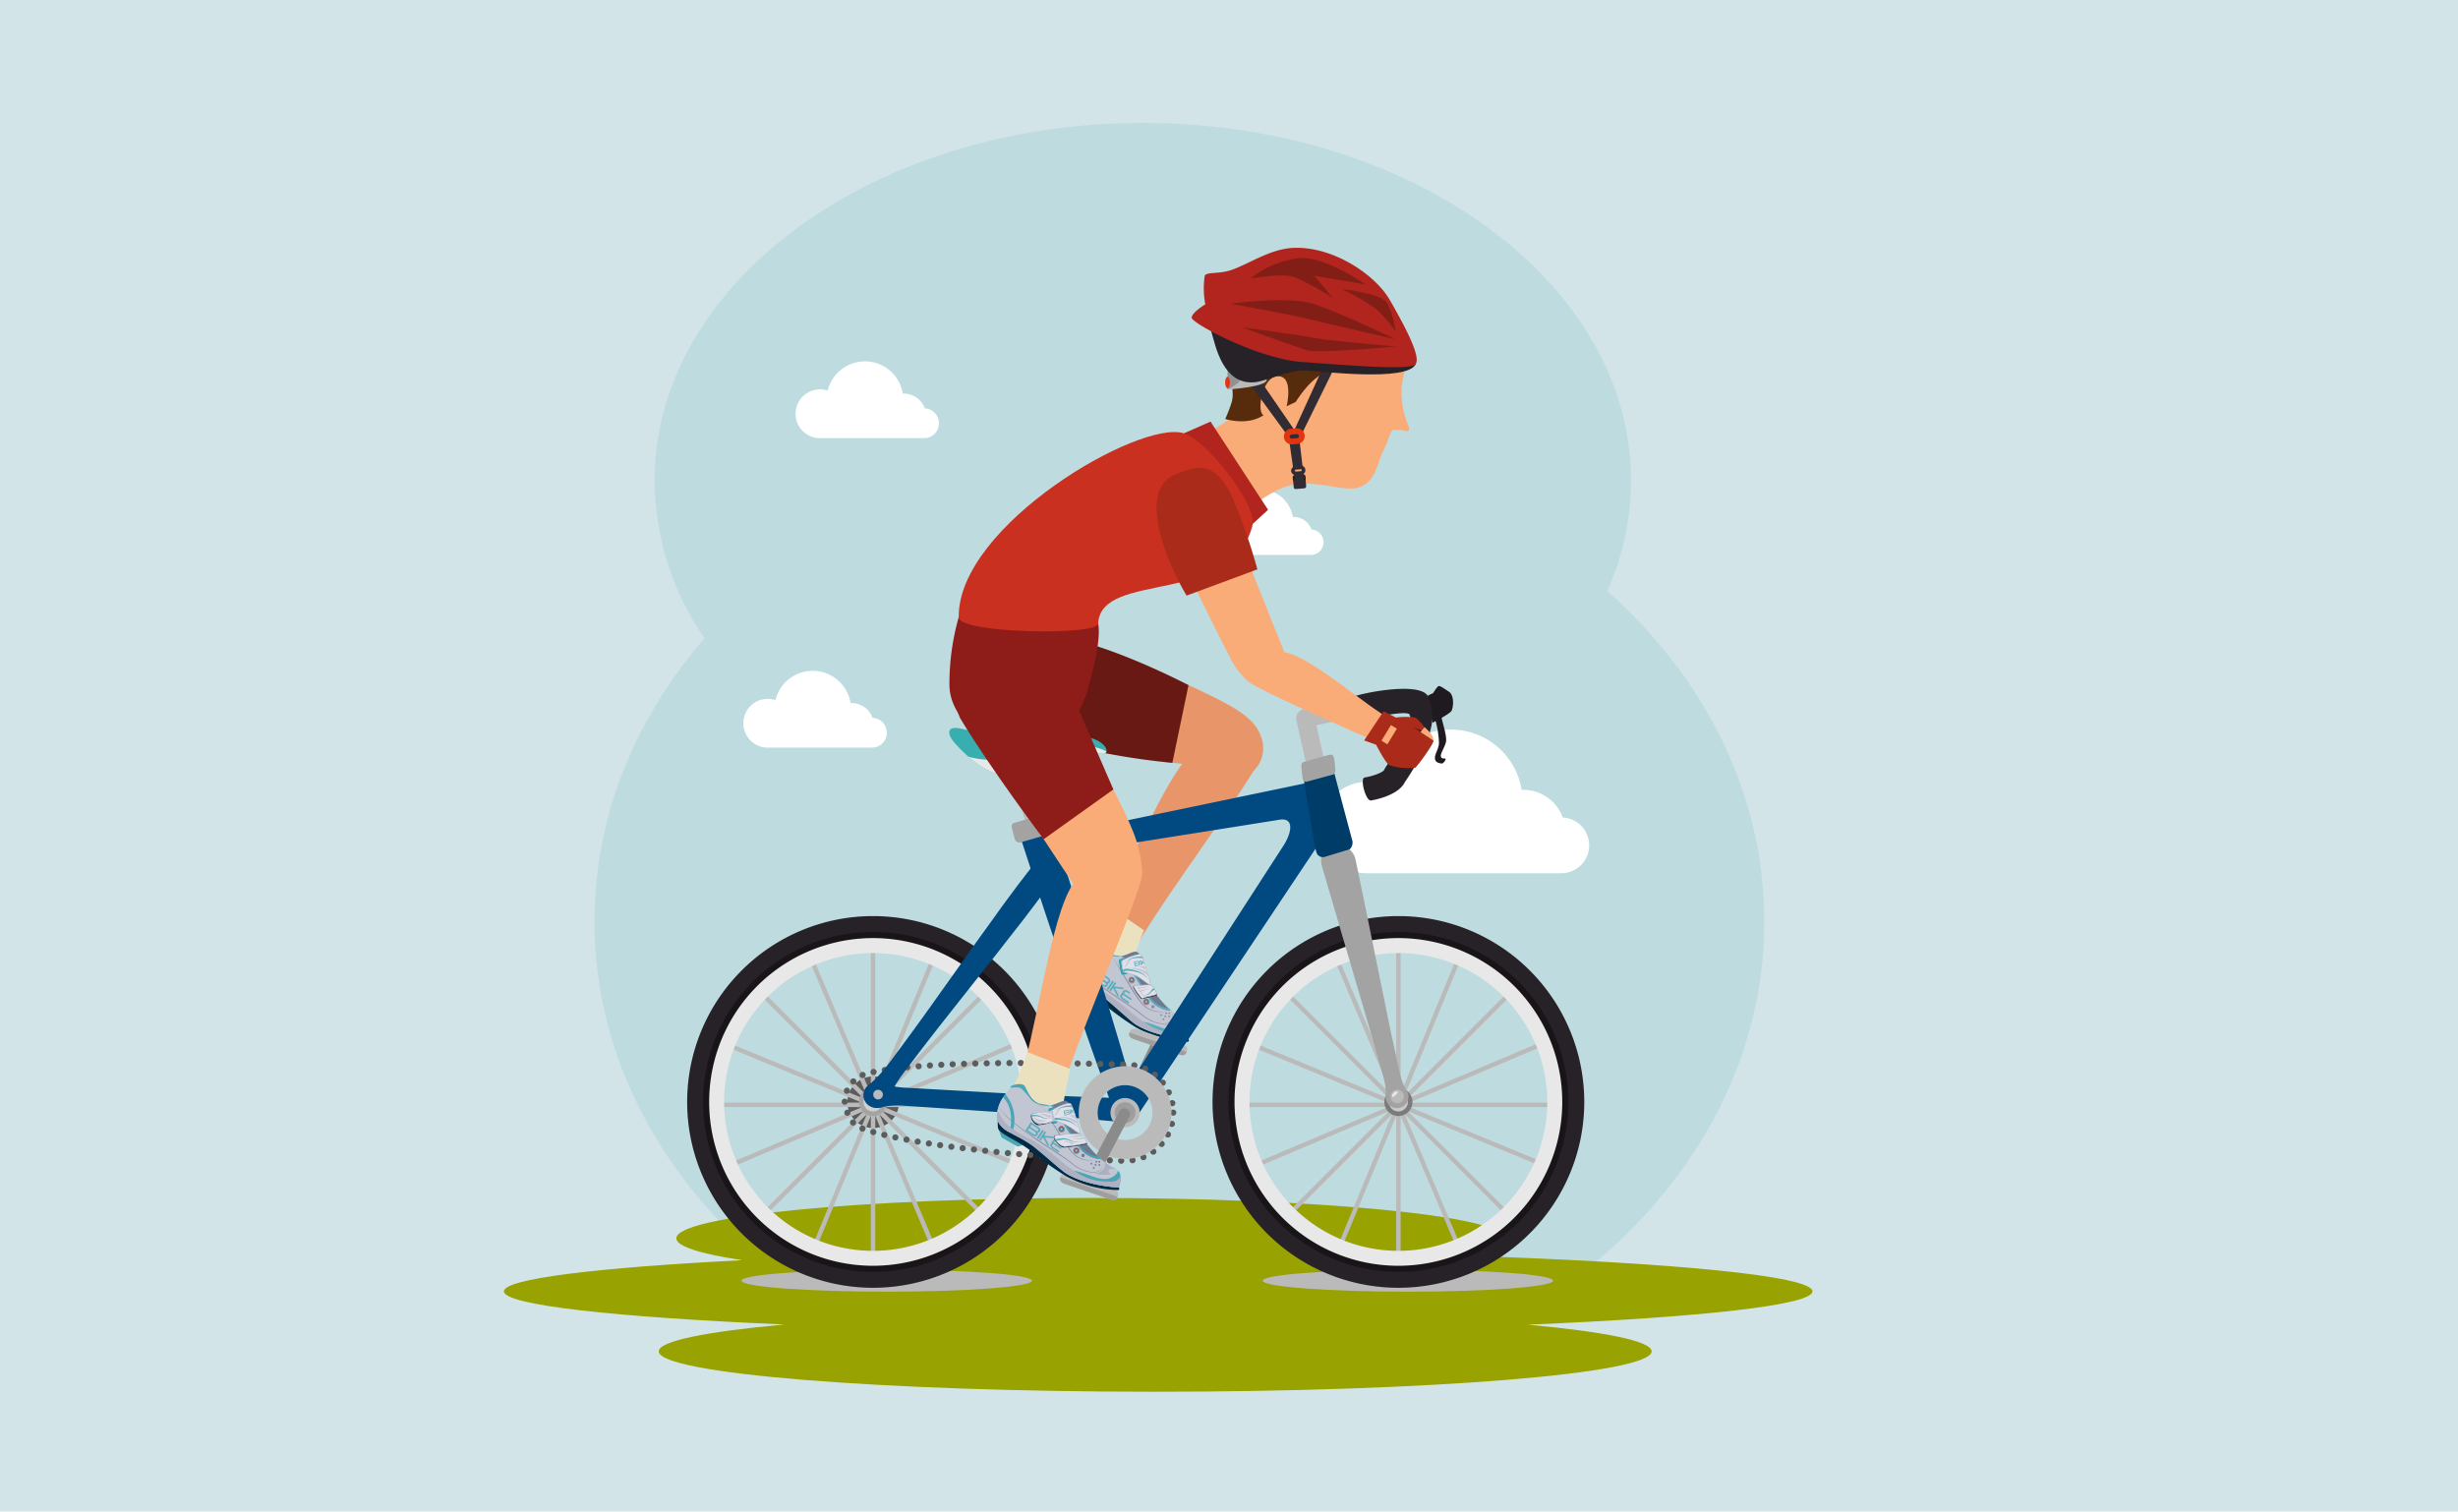 <svg xmlns="http://www.w3.org/2000/svg" xmlns:xlink="http://www.w3.org/1999/xlink" width="400" height="246" viewBox="0 0 400 246">
  <defs>
    <clipPath id="clip-path">
      <rect id="Rectángulo_412182" data-name="Rectángulo 412182" width="212.949" height="206.505" fill="none"/>
    </clipPath>
    <clipPath id="clip-path-3">
      <rect id="Rectángulo_412174" data-name="Rectángulo 412174" width="190.369" height="187.209" fill="none"/>
    </clipPath>
    <clipPath id="clip-path-4">
      <rect id="Rectángulo_412175" data-name="Rectángulo 412175" width="47.26" height="3.569" fill="none"/>
    </clipPath>
    <clipPath id="clip-path-5">
      <rect id="Rectángulo_412176" data-name="Rectángulo 412176" width="47.26" height="3.568" fill="none"/>
    </clipPath>
    <clipPath id="clip-path-6">
      <rect id="Rectángulo_412177" data-name="Rectángulo 412177" width="20.037" height="12.858" fill="none"/>
    </clipPath>
    <clipPath id="clip-path-7">
      <rect id="Rectángulo_412178" data-name="Rectángulo 412178" width="22.468" height="4.728" fill="none"/>
    </clipPath>
    <clipPath id="clip-path-8">
      <rect id="Rectángulo_412179" data-name="Rectángulo 412179" width="20.123" height="12.623" fill="none"/>
    </clipPath>
  </defs>
  <g id="Grupo_1189635" data-name="Grupo 1189635" transform="translate(-390.051 -4179)">
    <rect id="Rectángulo_411804" data-name="Rectángulo 411804" width="400" height="246" transform="translate(390.051 4179)" fill="#d2e4e7"/>
    <g id="Grupo_1189634" data-name="Grupo 1189634" transform="translate(472.051 4199)">
      <g id="Grupo_1189633" data-name="Grupo 1189633" clip-path="url(#clip-path)">
        <g id="Grupo_1189632" data-name="Grupo 1189632">
          <g id="Grupo_1189631" data-name="Grupo 1189631" clip-path="url(#clip-path)">
            <g id="Grupo_1189615" data-name="Grupo 1189615" transform="translate(14.744)" opacity="0.3">
              <g id="Grupo_1189614" data-name="Grupo 1189614">
                <g id="Grupo_1189613" data-name="Grupo 1189613" clip-path="url(#clip-path-3)">
                  <path id="Trazado_1053689" data-name="Trazado 1053689" d="M55.93,187.209H187.006c18.26-14.38,29.646-34.7,29.646-57.232,0-20.789-9.7-39.7-25.542-53.791a44.186,44.186,0,0,0,3.855-17.955C194.966,26.072,159.395,0,115.517,0S36.068,26.072,36.068,58.231A45.768,45.768,0,0,0,44.189,83.9c-11.265,12.965-17.906,28.879-17.906,46.079,0,22.529,11.387,42.852,29.647,57.232" transform="translate(-26.283)" fill="#91c9d1"/>
                </g>
              </g>
            </g>
            <path id="Trazado_1053690" data-name="Trazado 1053690" d="M276.381,190.332a6.78,6.78,0,0,0-6.38-4.5c-.1,0-.2.011-.3.016a11.677,11.677,0,0,0-22.875-.923,7.427,7.427,0,1,0-2.343,14.474h31.69a4.537,4.537,0,0,0,.21-9.068" transform="translate(-104.076 -77.279)" fill="#fff"/>
            <path id="Trazado_1053691" data-name="Trazado 1053691" d="M105.645,76.835a3.625,3.625,0,0,0-3.411-2.4c-.054,0-.107.006-.161.008a6.242,6.242,0,0,0-12.227-.493,3.97,3.97,0,1,0-1.252,7.736h16.939a2.425,2.425,0,0,0,.112-4.847" transform="translate(-37.153 -30.374)" fill="#fff"/>
            <path id="Trazado_1053692" data-name="Trazado 1053692" d="M90.485,166.621a3.624,3.624,0,0,0-3.411-2.4c-.054,0-.107.006-.16.008a6.242,6.242,0,0,0-12.228-.493,3.969,3.969,0,1,0-1.252,7.735H90.374a2.424,2.424,0,0,0,.112-4.846" transform="translate(-30.498 -69.794)" fill="#fff"/>
            <path id="Trazado_1053693" data-name="Trazado 1053693" d="M220.264,112.877a3.088,3.088,0,0,0-2.907-2.049c-.046,0-.091,0-.137.006a5.32,5.32,0,0,0-10.421-.42,3.383,3.383,0,1,0-1.068,6.593h14.437a2.067,2.067,0,0,0,.1-4.131" transform="translate(-88.839 -46.694)" fill="#fff"/>
            <path id="Trazado_1053694" data-name="Trazado 1053694" d="M212.949,327.107c0-2.518-22.955-4.706-56.651-5.809,4.184-.856,6.529-1.814,6.529-2.824,0-3.63-30.169-6.573-67.383-6.573s-67.383,2.943-67.383,6.573c0,1.312,3.945,2.534,10.738,3.559C15.105,323.239,0,325.064,0,327.107c0,2.234,18.061,4.207,45.656,5.394-12.722,1.162-20.456,2.693-20.456,4.371,0,3.629,36.171,6.572,80.789,6.572s80.789-2.943,80.789-6.572c0-1.665-7.61-3.185-20.147-4.341,27.969-1.185,46.319-3.171,46.319-5.423" transform="translate(0 -136.938)" fill="#98a200"/>
            <g id="Grupo_1189618" data-name="Grupo 1189618" transform="translate(123.483 186.652)" style="mix-blend-mode: multiply;isolation: isolate">
              <g id="Grupo_1189617" data-name="Grupo 1189617">
                <g id="Grupo_1189616" data-name="Grupo 1189616" clip-path="url(#clip-path-4)">
                  <path id="Trazado_1053695" data-name="Trazado 1053695" d="M267.388,334.523c0,.985-10.579,1.785-23.63,1.785s-23.63-.8-23.63-1.785,10.58-1.785,23.63-1.785,23.63.8,23.63,1.785" transform="translate(-220.128 -332.738)" fill="#bababa"/>
                </g>
              </g>
            </g>
            <g id="Grupo_1189621" data-name="Grupo 1189621" transform="translate(38.672 186.652)" style="mix-blend-mode: multiply;isolation: isolate">
              <g id="Grupo_1189620" data-name="Grupo 1189620">
                <g id="Grupo_1189619" data-name="Grupo 1189619" clip-path="url(#clip-path-5)">
                  <path id="Trazado_1053696" data-name="Trazado 1053696" d="M116.2,334.522c0,.986-10.579,1.785-23.63,1.785s-23.63-.8-23.63-1.785,10.58-1.784,23.63-1.784,23.63.8,23.63,1.784" transform="translate(-68.94 -332.738)" fill="#bababa"/>
                </g>
              </g>
            </g>
            <path id="Trazado_1053697" data-name="Trazado 1053697" d="M190.5,173.9l14.819,1.528a5.086,5.086,0,0,0,1.385-5.236c-.433-1.332-1.073-3.059-5.04-5.344-3.809-2.194-11.772-5.582-11.772-5.582Z" transform="translate(-83.371 -69.925)" fill="#e89669"/>
            <path id="Trazado_1053698" data-name="Trazado 1053698" d="M173.352,169.9a112.878,112.878,0,0,1-19.62-3.615c-14.13-5.177-2.307-17.817,3.615-16.417,8.314,1.965,18.63,7.391,18.63,7.391Z" transform="translate(-64.569 -65.75)" fill="#681914"/>
            <path id="Trazado_1053699" data-name="Trazado 1053699" d="M197.037,181.166c.463-3.095-6.581-5.094-11.363-.418s-11.526,22.145-16.575,30.574c-3.514,5.867,4.548,9.518,6.232,3.866s21.244-30.928,21.707-34.023" transform="translate(-73.856 -78.138)" fill="#e89669"/>
            <path id="Trazado_1053700" data-name="Trazado 1053700" d="M175.1,239.834c.128,1.964-5.45-2.062-5.45-2.062s-3.038-4.088-1.588-5.308,3.743-5.557,3.743-5.557l5.964,4.124s-2.8,6.838-2.67,8.8" transform="translate(-73.613 -99.622)" fill="#ece1be"/>
            <path id="Trazado_1053701" data-name="Trazado 1053701" d="M166.834,251.225l-2.609-1.525-.567-1.561,4.732,2.641Z" transform="translate(-71.853 -108.943)" fill="#49a7b5"/>
            <path id="Trazado_1053702" data-name="Trazado 1053702" d="M175.151,253.8l-11.47-8.714a7.028,7.028,0,0,0-.057,1.714c.356,1.139,3,1.894,5.582,4.021a47.979,47.979,0,0,0,5.4,3.95,18.422,18.422,0,0,0,8.569,2.381s.238-.231.016-.421c.254-.955-8.037-2.931-8.037-2.931" transform="translate(-71.819 -107.602)" fill="#002b46"/>
            <path id="Trazado_1053703" data-name="Trazado 1053703" d="M170.272,238.994c-1.528-.555-2.05-2.543-2.386-2.936-.428-.5-1.914-.231-2.238.109-.852.89-2.662,3.4-2.162,5.214.552,2,3.463,2.477,6.045,4.606,2.258,1.862,4.252,3.8,5.127,4.327,3.465,2.095,8.451,2.331,8.451,2.331s.955-2.528-.56-3.111a13.709,13.709,0,0,1-4.843-4.439c-1.751-2.492-3.715-5.4-5.464-5.975" transform="translate(-71.739 -103.518)" fill="#c2c5d2"/>
            <path id="Trazado_1053704" data-name="Trazado 1053704" d="M165.338,239.093c-.173-.278-.344-.55-.51-.824-.83,1.166-1.709,2.873-1.342,4.2.28,1.018,1.171,1.641,2.317,2.287a6.46,6.46,0,0,0-.466-5.667" transform="translate(-71.74 -104.61)" fill="#59adba"/>
            <path id="Trazado_1053705" data-name="Trazado 1053705" d="M164.442,239.307a5,5,0,0,0-.956,3.622,3.774,3.774,0,0,0,1.986,2.095c.4-1.984.42-4.234-1.029-5.717" transform="translate(-71.74 -105.066)" fill="#c2c5d2"/>
            <path id="Trazado_1053706" data-name="Trazado 1053706" d="M191.627,260.9a2.226,2.226,0,0,1-.984,1.015c-2.165,1.3-5.69-2.049-7.774-.849.125.093.238.172.337.231,3.465,2.095,8.451,2.331,8.451,2.331s.766-1.774-.03-2.728" transform="translate(-80.287 -114.504)" fill="#59adba"/>
            <path id="Trazado_1053707" data-name="Trazado 1053707" d="M169.235,236.245a17.656,17.656,0,0,1,1.584,1.869,3.617,3.617,0,0,0,3.183.87,13.748,13.748,0,0,1-1.918-.3c-1.527-.555-2.049-2.543-2.386-2.937-.428-.5-1.913-.229-2.237.11l-.053.174c.627.021,1.365-.158,1.827.214" transform="translate(-73.499 -103.383)" fill="#59adba"/>
            <g id="Grupo_1189624" data-name="Grupo 1189624" transform="translate(91.662 136.269)" style="mix-blend-mode: multiply;isolation: isolate">
              <g id="Grupo_1189623" data-name="Grupo 1189623">
                <g id="Grupo_1189622" data-name="Grupo 1189622" clip-path="url(#clip-path-6)">
                  <path id="Trazado_1053708" data-name="Trazado 1053708" d="M181.094,254.79c-2.928-.063-5.036-1.547-7.3-3.378a33.962,33.962,0,0,0-4.787-3.586,18.79,18.79,0,0,1-3.518-2.109,6.59,6.59,0,0,1-1.959-2.8,3.121,3.121,0,0,0-.044,1.594c.552,2,3.463,2.477,6.045,4.605,2.258,1.863,4.252,3.8,5.127,4.327,3.465,2.1,8.451,2.332,8.451,2.332a4.477,4.477,0,0,0,.317-1.843c-.551,1.08-1.533.87-2.334.853" transform="translate(-163.403 -242.922)" fill="#aeb1c1"/>
                </g>
              </g>
            </g>
            <path id="Trazado_1053709" data-name="Trazado 1053709" d="M176.806,242.485l.327.459c.2.3.5.719.821,1.243.165.259.34.542.526.843s.377.619.576.947l.613,1.014c.21.344.429.691.648,1.034.111.172.224.341.337.512s.229.335.348.5.233.325.355.481c.06.077.119.157.179.23s.125.147.188.214a3.47,3.47,0,0,0,.867.652,4.068,4.068,0,0,0,.913.349,4.441,4.441,0,0,0,1.465.13,3.5,3.5,0,0,0,.411-.057c.094-.02.144-.034.144-.034s-.049.016-.142.042a3.243,3.243,0,0,1-.41.079,4.473,4.473,0,0,1-1.489-.071,4.187,4.187,0,0,1-.946-.335,3.617,3.617,0,0,1-.915-.653c-.07-.071-.139-.144-.2-.218s-.124-.154-.187-.233c-.126-.154-.245-.316-.366-.478-.242-.325-.472-.668-.7-1.011-.448-.691-.867-1.4-1.253-2.062s-.739-1.289-1.052-1.818l-.427-.723-.335-.554-.3-.479" transform="translate(-77.625 -106.461)" fill="#8b92a7"/>
            <path id="Trazado_1053710" data-name="Trazado 1053710" d="M164.018,241.73l.021.061a1.722,1.722,0,0,0,.07.172,3.387,3.387,0,0,0,.375.6,7.929,7.929,0,0,0,.732.816c.3.3.659.615,1.057.952s.844.685,1.322,1.045.99.73,1.521,1.11,1.087.762,1.654,1.149l1.723,1.165c.577.391,1.155.782,1.719,1.174s1.12.784,1.617,1.213a7.674,7.674,0,0,0,1.562,1.015,4.983,4.983,0,0,0,1.591.483,2.077,2.077,0,0,0,1.354-.234.991.991,0,0,0,.371-.436,1.19,1.19,0,0,0,.091-.485,2.158,2.158,0,0,0-.14-.687c-.029-.075-.053-.135-.07-.172l-.026-.059.028.058c.019.038.044.1.076.17a2.131,2.131,0,0,1,.163.69,1.22,1.22,0,0,1-.082.5,1.044,1.044,0,0,1-.378.468,2.117,2.117,0,0,1-1.4.278,5.087,5.087,0,0,1-1.632-.467,7.82,7.82,0,0,1-1.607-1.009,19.991,19.991,0,0,0-1.613-1.2c-.565-.388-1.145-.775-1.724-1.162s-1.154-.783-1.72-1.171-1.119-.779-1.65-1.161c-1.064-.762-2.026-1.517-2.819-2.2q-.3-.259-.559-.5c-.173-.164-.334-.324-.481-.477a7.836,7.836,0,0,1-.712-.843,3.206,3.206,0,0,1-.356-.613,1.651,1.651,0,0,1-.063-.176c-.012-.041-.019-.061-.019-.061" transform="translate(-72.011 -106.13)" fill="#8b92a7"/>
            <path id="Trazado_1053711" data-name="Trazado 1053711" d="M184.1,248.616a4.654,4.654,0,0,0,3.114,1.434,17.5,17.5,0,0,1-2.586-2.9c-1.751-2.493-1.538-5.795-2.9-6.61-.52-.311-1.382.383-2.562.634.891,1.08,4.183,6.749,4.936,7.442" transform="translate(-78.661 -105.573)" fill="#6f7991"/>
            <path id="Trazado_1053712" data-name="Trazado 1053712" d="M184.187,248.834c-.71-.653-3.682-5.738-4.763-7.216-.086.024-.172.046-.261.065.891,1.08,4.183,6.749,4.936,7.442a4.651,4.651,0,0,0,3.114,1.434c-.127-.113-.254-.239-.381-.36a4.418,4.418,0,0,1-2.645-1.364" transform="translate(-78.661 -106.08)" fill="#59adba"/>
            <path id="Trazado_1053713" data-name="Trazado 1053713" d="M178.979,245.04a.38.38,0,0,1-.243-.3l-.332-1.8a.342.342,0,0,1,.234-.423l.5-.091a.346.346,0,0,1,.369.311l.332,1.806a.34.34,0,0,1-.234.422l-.5.092a.273.273,0,0,1-.126-.008m-.237-2.2a.133.133,0,0,0,0,.028l.332,1.8a.115.115,0,0,0,.008.026l.413-.076a.17.17,0,0,0,0-.027l-.332-1.806a.135.135,0,0,0-.008-.026Z" transform="translate(-78.323 -106.429)" fill="#209bab"/>
            <path id="Trazado_1053714" data-name="Trazado 1053714" d="M179.117,245.016a.249.249,0,0,1-.154-.2l-.332-1.806c-.025-.135.033-.254.13-.271l.5-.092c.1-.017.194.077.218.209l.332,1.8c.025.135-.033.254-.13.271l-.5.092a.126.126,0,0,1-.065,0m.181-2.284a.049.049,0,0,0-.024,0l-.5.092c-.042.007-.076.079-.06.17l.333,1.8c.017.1.076.145.116.138l.5-.091c.042-.008.077-.08.06-.171l-.332-1.8a.168.168,0,0,0-.093-.136" transform="translate(-78.424 -106.53)" fill="#59adba"/>
            <path id="Trazado_1053715" data-name="Trazado 1053715" d="M182.35,241.234c-.505-.2-2.938.818-3.056,1.045s.089,1.782.337,1.861a8,8,0,0,1,1.847.51c.991.483,2.384,1.749,2.455,1.511a13.119,13.119,0,0,0-.619-2.3,9.105,9.105,0,0,0-.964-2.624" transform="translate(-78.702 -105.901)" fill="#e0e1e8"/>
            <path id="Trazado_1053716" data-name="Trazado 1053716" d="M183.794,246.191h0a4.891,4.891,0,0,1-.882-.57,11.545,11.545,0,0,0-1.487-.965,4.3,4.3,0,0,0-.609-.235,7.959,7.959,0,0,0-.9-.2,3.084,3.084,0,0,1-.324-.068c-.064-.018-.117-.087-.168-.209a3.838,3.838,0,0,1-.2-1.713,6.653,6.653,0,0,1,3.088-1.075l.024.009c.194.077.491.87.99,2.652.1.357.211.714.31,1.029a3.979,3.979,0,0,1,.309,1.3.081.081,0,0,1-.063.058.183.183,0,0,1-.084-.007m-2.953-1.854a4.227,4.227,0,0,1,.622.24,11.655,11.655,0,0,1,1.5.972,4.986,4.986,0,0,0,.857.557c.031.01.041.006.041.006a4.859,4.859,0,0,0-.312-1.245c-.1-.315-.211-.673-.311-1.031a10.507,10.507,0,0,0-.938-2.6c-.505-.195-2.913.855-3,1.025a3.907,3.907,0,0,0,.2,1.639c.056.134.1.151.107.159.072.021.181.04.319.066a7.939,7.939,0,0,1,.912.207" transform="translate(-78.668 -105.867)" fill="#b1b4c3"/>
            <path id="Trazado_1053717" data-name="Trazado 1053717" d="M179.661,245.516s.47-.114.531-.109a4.544,4.544,0,0,1,.509.052,6.291,6.291,0,0,1,.7.144c.127.03.256.066.387.109s.268.081.393.135a3.072,3.072,0,0,1,.379.178,3.538,3.538,0,0,1,.342.214,3.689,3.689,0,0,1,.537.463,3.02,3.02,0,0,1,.424.539,3.1,3.1,0,0,0-.465-.5,3.627,3.627,0,0,0-.562-.4,3.381,3.381,0,0,0-.717-.314c-.132-.042-.256-.067-.389-.1s-.257-.059-.381-.08a5.91,5.91,0,0,0-.681-.089,4.069,4.069,0,0,0-.479-.016c-.059,0-.1,0-.127.006s-.265.17-.323.174a1.054,1.054,0,0,1-.077-.408" transform="translate(-78.879 -107.744)" fill="#59adba"/>
            <path id="Trazado_1053718" data-name="Trazado 1053718" d="M182.889,241.873c-.13,0-.294-.007-.43,0a4.126,4.126,0,0,0-.413.035,3.024,3.024,0,0,0-.412.082,3.259,3.259,0,0,0-.383.124,3.757,3.757,0,0,0-.633.319,3.09,3.09,0,0,0-.542.421,3.045,3.045,0,0,1,.571-.369,3.645,3.645,0,0,1,.643-.256,3.29,3.29,0,0,1,.378-.087,2.738,2.738,0,0,1,.394-.043c.139-.009.265,0,.4,0s.405.022.531.033a.824.824,0,0,0-.1-.259" transform="translate(-79.06 -106.191)" fill="#59adba"/>
            <path id="Trazado_1053719" data-name="Trazado 1053719" d="M183.724,243.665a.182.182,0,0,1-.056.185.378.378,0,0,1-.17.08l-.523.115c-.029.007-.047-.007-.054-.04l-.148-.673c-.008-.033,0-.052.033-.058l.516-.114a.582.582,0,0,1,.13-.016.233.233,0,0,1,.118.04.179.179,0,0,1,.073.109.6.6,0,0,1,.016.1.068.068,0,0,1,0,.02c0,.01,0,.022-.009.038a.279.279,0,0,0-.011.049.339.339,0,0,0,.03.036l.023.027a.06.06,0,0,1,.012.018c0,.006.006.017.01.031s.008.033.013.056m-.132-.012c-.012-.053-.068-.068-.171-.047l-.438.1.046.208.43-.094c.1-.022.147-.058.144-.108l0-.017-.008-.038m-.056-.268c0-.014-.009-.035-.017-.064-.015-.054-.075-.068-.178-.045l-.429.093.048.217.434-.095c.105-.024.153-.058.142-.106" transform="translate(-80.244 -106.75)" fill="#59adba"/>
            <path id="Trazado_1053720" data-name="Trazado 1053720" d="M184.7,243.709c.007.033,0,.053-.033.059l-.032.006a.129.129,0,0,1-.022,0c-.019,0-.031-.016-.037-.041l-.148-.673a.043.043,0,0,1,.016-.052l.019-.007a.233.233,0,0,1,.034-.008c.029-.007.047.007.054.039Z" transform="translate(-80.969 -106.685)" fill="#59adba"/>
            <path id="Trazado_1053721" data-name="Trazado 1053721" d="M185.365,243.525l-.391-.16.059.269c.007.033,0,.053-.033.059a.247.247,0,0,1-.053.007c-.018,0-.03-.016-.035-.04l-.149-.673c-.005-.025,0-.042.015-.052a.223.223,0,0,1,.05-.015c.03-.007.048.006.055.039l.057.26.238-.239.062.156-.176.13.255.1Z" transform="translate(-81.118 -106.652)" fill="#59adba"/>
            <path id="Trazado_1053722" data-name="Trazado 1053722" d="M173.552,248.749a.372.372,0,0,1-.381.164.952.952,0,0,1-.409-.172l-1.052-.712a.094.094,0,0,1-.027-.147l.8-1.185a.093.093,0,0,1,.146-.027l1.038.7a1.676,1.676,0,0,1,.239.195.56.56,0,0,1,.135.254.338.338,0,0,1-.048.274,1.434,1.434,0,0,1-.122.162.186.186,0,0,1-.037.024c-.019.01-.044.022-.074.036a.59.59,0,0,0-.1.052.693.693,0,0,0-.006.1c0,.031,0,.057,0,.077a.15.15,0,0,1-.009.044.4.4,0,0,1-.031.061c-.016.026-.038.061-.066.1m-.2-.237q.1-.141-.213-.348l-.881-.6-.249.367.864.586c.2.135.337.165.409.089a.24.24,0,0,0,.023-.03l.046-.067m.326-.467c.017-.025.04-.065.071-.118q.084-.15-.226-.36l-.861-.584-.259.382.871.59c.212.145.347.174.4.09" transform="translate(-75.365 -108.288)" fill="#59adba"/>
            <path id="Trazado_1053723" data-name="Trazado 1053723" d="M175.25,250.3a.093.093,0,0,1-.146.029c-.026-.017-.047-.032-.064-.045l-.04-.033a.093.093,0,0,1,0-.12l.8-1.184a.091.091,0,0,1,.108-.047l.042.022.07.045a.093.093,0,0,1,.028.146Z" transform="translate(-76.823 -109.275)" fill="#59adba"/>
            <path id="Trazado_1053724" data-name="Trazado 1053724" d="M177.2,251.627c-.037.054-.089.059-.156.013a.468.468,0,0,1-.121-.1l-.671-1.258-.321.473a.094.094,0,0,1-.148.029.4.4,0,0,1-.1-.078.089.089,0,0,1,0-.114l.8-1.185a.088.088,0,0,1,.1-.047.564.564,0,0,1,.108.064.093.093,0,0,1,.029.147l-.309.457,1.367.146a.68.68,0,0,1,.141.082c.066.045.081.094.045.148a.114.114,0,0,1-.116.044l-1.3-.149.64,1.2a.116.116,0,0,1,0,.125" transform="translate(-77.124 -109.479)" fill="#59adba"/>
            <path id="Trazado_1053725" data-name="Trazado 1053725" d="M180.6,253.113c-.049.072-.1.089-.166.046l-1.194-.808-.151.223c-.065.1.008.217.22.361l.876.593a.094.094,0,0,1,.027.147c-.053.078-.108.1-.166.058l-.887-.6a1.106,1.106,0,0,1-.31-.31.353.353,0,0,1-.015-.407l.457-.674a.323.323,0,0,1,.185-.132.772.772,0,0,1,.625.176l.242.164c.057.039.061.1.009.173a.093.093,0,0,1-.145.03l-.036-.025-.022-.016-.012-.007-.013-.01-.047-.034-.033-.023c-.272-.185-.441-.227-.508-.129l-.161.237,1.2.811a.1.1,0,0,1,.026.158" transform="translate(-78.491 -110.459)" fill="#59adba"/>
            <path id="Trazado_1053726" data-name="Trazado 1053726" d="M184.375,246.5a5.014,5.014,0,0,0-2.957-1.282,1.136,1.136,0,0,0-.278-.039,2.979,2.979,0,0,0,.71-.024,2.568,2.568,0,0,1,.728.067,3.442,3.442,0,0,1,1.379.505,1.086,1.086,0,0,1,.386.778" transform="translate(-79.528 -107.631)" fill="#c2c5d2"/>
            <path id="Trazado_1053727" data-name="Trazado 1053727" d="M185.22,245.315c-.1-.021-.188-.138-.276-.194a2.807,2.807,0,0,0-.316-.168,1.63,1.63,0,0,0-.723-.218,3.972,3.972,0,0,0,.93-.113c.2-.022.205.08.257.246.048.151.088.321.12.475" transform="translate(-80.742 -107.398)" fill="#c2c5d2"/>
            <path id="Trazado_1053728" data-name="Trazado 1053728" d="M180.075,244.015a2.03,2.03,0,0,1,.5-.827,1.355,1.355,0,0,1,.638-.462c-.076.112-.215.21-.308.321-.112.132-.2.271-.3.409a3.109,3.109,0,0,1-.521.545" transform="translate(-79.06 -106.567)" fill="#c2c5d2"/>
            <path id="Trazado_1053729" data-name="Trazado 1053729" d="M181.575,248.84a.524.524,0,1,1,.653-.349.525.525,0,0,1-.653.349m.2-.644a.149.149,0,1,0,.1.186.149.149,0,0,0-.1-.186" transform="translate(-79.556 -108.801)" fill="#8890a5"/>
            <path id="Trazado_1053730" data-name="Trazado 1053730" d="M181.574,248.724a.49.49,0,1,1,.611-.326.49.49,0,0,1-.611.326m.182-.6a.139.139,0,1,0,.093.173.139.139,0,0,0-.093-.173" transform="translate(-79.566 -108.779)" fill="#59adba"/>
            <path id="Trazado_1053731" data-name="Trazado 1053731" d="M181.716,248.7a.358.358,0,1,1,.447-.239.357.357,0,0,1-.447.239m.182-.6a.271.271,0,1,0,.18.338.271.271,0,0,0-.18-.338" transform="translate(-79.669 -108.883)" fill="#dc0f18"/>
            <path id="Trazado_1053732" data-name="Trazado 1053732" d="M185.836,255.137a.524.524,0,1,1,.653-.348.524.524,0,0,1-.653.348m.2-.643a.148.148,0,1,0,.1.185.148.148,0,0,0-.1-.185" transform="translate(-81.427 -111.566)" fill="#8890a5"/>
            <path id="Trazado_1053733" data-name="Trazado 1053733" d="M185.835,255.023a.49.49,0,1,1,.611-.327.491.491,0,0,1-.611.327m.182-.6a.139.139,0,1,0,.093.173.139.139,0,0,0-.093-.173" transform="translate(-81.437 -111.545)" fill="#59adba"/>
            <path id="Trazado_1053734" data-name="Trazado 1053734" d="M185.975,255a.358.358,0,1,1,.447-.24.359.359,0,0,1-.447.24m.182-.6a.27.27,0,1,0,.181.337.27.27,0,0,0-.181-.337" transform="translate(-81.539 -111.648)" fill="#dc0f18"/>
            <path id="Trazado_1053735" data-name="Trazado 1053735" d="M188.338,256.3a.269.269,0,1,1-.18-.337.269.269,0,0,1,.18.337" transform="translate(-82.457 -112.374)" fill="#8890a5"/>
            <path id="Trazado_1053736" data-name="Trazado 1053736" d="M183.847,252.49a8.214,8.214,0,0,1-1.328-1.939c.03-.061.047-.187.18-.2a.8.8,0,0,1,.417.142,15.613,15.613,0,0,1,1.4,1.868c-.059.109-.515.168-.673.126" transform="translate(-80.133 -109.916)" fill="#272228"/>
            <path id="Trazado_1053737" data-name="Trazado 1053737" d="M184.967,252.352c-.191.03-1.648-1.786-1.4-1.868a10.031,10.031,0,0,1,2.155-.141c.392.062,1.3,1.439,1.121,1.54a17.479,17.479,0,0,1-1.873.469" transform="translate(-80.58 -109.903)" fill="#272228"/>
            <path id="Trazado_1053738" data-name="Trazado 1053738" d="M184,252.33a8.206,8.206,0,0,1-1.328-1.94c.059-.122.53-.141.6-.054a14.573,14.573,0,0,1,1.315,1.838.748.748,0,0,1-.585.157" transform="translate(-80.199 -109.884)" fill="#e0e1e8"/>
            <path id="Trazado_1053739" data-name="Trazado 1053739" d="M183.949,252.337a9.159,9.159,0,0,1-1.332-1.872c-.029-.066-.035-.1-.022-.129.067-.136.437-.156.59-.111a.153.153,0,0,1,.081.048l.01.012c1.381,1.742,1.331,1.833,1.309,1.873a.764.764,0,0,1-.634.179Zm-.789-2.027c-.148-.045-.452,0-.486.065a9.342,9.342,0,0,0,1.3,1.879.754.754,0,0,0,.531-.131,13.85,13.85,0,0,0-1.3-1.782l-.01-.012s-.007-.01-.038-.019" transform="translate(-80.164 -109.85)" fill="#b1b4c3"/>
            <path id="Trazado_1053740" data-name="Trazado 1053740" d="M185.03,252.09c-.191.03-1.561-1.754-1.315-1.837a9.989,9.989,0,0,1,2.155-.141c.392.062,1.16,1.428.979,1.528a16.616,16.616,0,0,1-1.819.45" transform="translate(-80.646 -109.802)" fill="#e0e1e8"/>
            <path id="Trazado_1053741" data-name="Trazado 1053741" d="M184.962,252.1a5.139,5.139,0,0,1-1.355-1.821.091.091,0,0,1,.059-.1,9.888,9.888,0,0,1,2.177-.142c.375.057,1.006,1.139,1.042,1.47.007.071-.008.118-.048.14A15.791,15.791,0,0,1,185,252.1a.1.1,0,0,1-.041,0m-1.267-1.835a.242.242,0,0,0,.03.119,5.7,5.7,0,0,0,1.263,1.631h0a16.585,16.585,0,0,0,1.8-.445s.017-.024-.012-.131c-.111-.4-.666-1.269-.952-1.316a10.138,10.138,0,0,0-2.134.14" transform="translate(-80.611 -109.768)" fill="#b1b4c3"/>
            <path id="Trazado_1053742" data-name="Trazado 1053742" d="M185.771,252.289a2.732,2.732,0,0,0,.863-.472c.25-.234.329-.627.676-.736.065.106.112.174.162.263-.306.01-.619.448-.775.605a2.221,2.221,0,0,1-.926.34" transform="translate(-81.561 -110.235)" fill="#59adba"/>
            <path id="Trazado_1053743" data-name="Trazado 1053743" d="M183.909,250.707l1.883-.145-1.772.379Z" transform="translate(-80.744 -110.007)" fill="#c2c5d2"/>
            <path id="Trazado_1053744" data-name="Trazado 1053744" d="M184.477,251.45l1.506-.364-1.337.576Z" transform="translate(-80.993 -110.237)" fill="#c2c5d2"/>
            <path id="Trazado_1053745" data-name="Trazado 1053745" d="M190.707,258.761a.146.146,0,1,1-.1-.182.147.147,0,0,1,.1.182" transform="translate(-83.603 -113.524)" fill="#8890a5"/>
            <path id="Trazado_1053746" data-name="Trazado 1053746" d="M192.173,258.236a.146.146,0,1,1-.1-.182.145.145,0,0,1,.1.182" transform="translate(-84.246 -113.294)" fill="#8890a5"/>
            <path id="Trazado_1053747" data-name="Trazado 1053747" d="M191.9,259.126a.146.146,0,1,1-.28-.085.146.146,0,1,1,.28.085" transform="translate(-84.128 -113.684)" fill="#8890a5"/>
            <path id="Trazado_1053748" data-name="Trazado 1053748" d="M193.022,259.191a.147.147,0,0,1-.28-.085.147.147,0,1,1,.28.085" transform="translate(-84.619 -113.712)" fill="#8890a5"/>
            <path id="Trazado_1053749" data-name="Trazado 1053749" d="M191.367,260a.146.146,0,0,1-.28-.084.147.147,0,0,1,.183-.1.145.145,0,0,1,.1.182" transform="translate(-83.893 -114.067)" fill="#8890a5"/>
            <path id="Trazado_1053750" data-name="Trazado 1053750" d="M193.041,258.226a.146.146,0,1,1-.1-.182.147.147,0,0,1,.1.182" transform="translate(-84.628 -113.289)" fill="#8890a5"/>
            <path id="Trazado_1053751" data-name="Trazado 1053751" d="M191.552,260.151c1.117-.024,2.229-1.1,1.492-2,.154.1.759.606,1.154.839.473.28.931.45.993.512a1.956,1.956,0,0,0-1.134-.057c-.466.22-.114.684.169.846a6.428,6.428,0,0,1-2.674-.144" transform="translate(-84.099 -113.341)" fill="#abafbf"/>
            <path id="Trazado_1053752" data-name="Trazado 1053752" d="M178.68,278.669a.925.925,0,0,0,1.185-.555l5.826-12.127a5.836,5.836,0,0,1-1.69-.771l-5.877,12.27a.925.925,0,0,0,.556,1.184" transform="translate(-78.179 -116.441)" fill="#8c8b8b"/>
            <path id="Trazado_1053753" data-name="Trazado 1053753" d="M190.752,266.513c-.151.447-.358.779-1.182.5l-7.378-2.5c-.823-.279-.922-.716-.77-1.162s.495-.733,1.318-.453l7.378,2.5c.823.279.785.669.634,1.115" transform="translate(-79.626 -115.373)" fill="#bababa"/>
            <path id="Trazado_1053754" data-name="Trazado 1053754" d="M181.406,263.914c-.117.421.008.826.789,1.091l7.378,2.5c.78.265,1.006-.022,1.156-.431Z" transform="translate(-79.628 -115.869)" fill="#9e9e9e"/>
            <path id="Trazado_1053755" data-name="Trazado 1053755" d="M108.062,280.848a4.2,4.2,0,1,1-4.2-4.2,4.2,4.2,0,0,1,4.2,4.2" transform="translate(-43.757 -121.461)" fill="#5d5c5c"/>
            <path id="Trazado_1053756" data-name="Trazado 1053756" d="M233.767,181.834a1.509,1.509,0,0,1-1.471-1.182l-2.408-10.875a1.508,1.508,0,0,1,1.125-1.793c.043-.01,4.3-1.015,8.7-1.794,8.883-1.572,10.4-.877,11.194-.031,2.7,2.886-3.647,13.224-3.688,13.31-.982,2.068-4.328,2.734-5.331,2.889-.822.126-1.282-2.853-.459-2.98,1.332-.209,2.854-.806,3.068-1.2.838-1.765,4.894-8.522,4.274-9.841-1.686-.439-9.019.758-15.62,2.25L235.24,180a1.509,1.509,0,0,1-1.473,1.834" transform="translate(-100.915 -72.552)" fill="#bababa"/>
            <path id="Trazado_1053757" data-name="Trazado 1053757" d="M257.236,165.243c-1.8-2.446-13.134.064-13.519.863-.017.2-.033.395-.038.595a15.5,15.5,0,0,0-.008,2.478c1.011.707,9.553-1.648,10.626-.857,1.306,2.573-3.256,7.322-4.1,9.086-.214.4-1.834,1.011-3.167,1.221-.823.127.2,3.866,1.027,3.739,1-.154,4.554-.946,5.537-3.014.041-.087,6.917-9.643,3.637-14.111" transform="translate(-106.959 -72.09)" fill="#272228"/>
            <path id="Trazado_1053758" data-name="Trazado 1053758" d="M149.8,196.432l-3.042-10.237a1.4,1.4,0,0,1,2.668-.865l3.042,10.237c.239.737-2.476,1.458-2.668.866" transform="translate(-64.402 -80.942)" fill="#bababa"/>
            <line id="Línea_575" data-name="Línea 575" y1="51.304" transform="translate(60.071 134.163)" fill="none" stroke="#bababa" stroke-miterlimit="10" stroke-width="0.724"/>
            <line id="Línea_576" data-name="Línea 576" x2="51.304" transform="translate(34.419 159.815)" fill="none" stroke="#bababa" stroke-miterlimit="10" stroke-width="0.724"/>
            <line id="Línea_577" data-name="Línea 577" y1="36.277" x2="36.277" transform="translate(41.932 141.676)" fill="none" stroke="#bababa" stroke-miterlimit="10" stroke-width="0.724"/>
            <line id="Línea_578" data-name="Línea 578" x2="36.277" y2="36.277" transform="translate(41.932 141.676)" fill="none" stroke="#bababa" stroke-miterlimit="10" stroke-width="0.724"/>
            <line id="Línea_579" data-name="Línea 579" y1="47.424" x2="19.571" transform="translate(50.285 136.103)" fill="none" stroke="#bababa" stroke-miterlimit="10" stroke-width="0.724"/>
            <line id="Línea_580" data-name="Línea 580" x2="47.424" y2="19.572" transform="translate(36.359 150.029)" fill="none" stroke="#bababa" stroke-miterlimit="10" stroke-width="0.724"/>
            <line id="Línea_581" data-name="Línea 581" y1="20.023" x2="47.235" transform="translate(36.453 149.804)" fill="none" stroke="#bababa" stroke-miterlimit="10" stroke-width="0.724"/>
            <line id="Línea_582" data-name="Línea 582" x2="20.023" y2="47.235" transform="translate(50.059 136.197)" fill="none" stroke="#bababa" stroke-miterlimit="10" stroke-width="0.724"/>
            <path id="Trazado_1053759" data-name="Trazado 1053759" d="M83.413,230.131a30.247,30.247,0,1,0,30.247,30.247,30.247,30.247,0,0,0-30.247-30.247m0,55.74a25.492,25.492,0,1,1,25.492-25.493,25.492,25.492,0,0,1-25.492,25.493" transform="translate(-23.342 -101.037)" fill="#272228"/>
            <path id="Trazado_1053760" data-name="Trazado 1053760" d="M85.436,234.741A27.661,27.661,0,1,0,113.1,262.4a27.661,27.661,0,0,0-27.661-27.661m0,52.963a25.3,25.3,0,1,1,25.3-25.3,25.3,25.3,0,0,1-25.3,25.3" transform="translate(-25.366 -103.061)" fill="#181418"/>
            <path id="Trazado_1053761" data-name="Trazado 1053761" d="M86.215,236.514a26.667,26.667,0,1,0,26.667,26.666,26.666,26.666,0,0,0-26.667-26.666m0,50.9a24.231,24.231,0,1,1,24.231-24.231,24.23,24.23,0,0,1-24.231,24.231" transform="translate(-26.144 -103.84)" fill="#e8e8e8"/>
            <path id="Trazado_1053762" data-name="Trazado 1053762" d="M107.583,282.261a2.288,2.288,0,1,1-2.288-2.287,2.288,2.288,0,0,1,2.288,2.287" transform="translate(-45.225 -122.92)" fill="#a3a3a3"/>
            <path id="Trazado_1053763" data-name="Trazado 1053763" d="M107.422,282.841a1.546,1.546,0,1,1-1.546-1.545,1.546,1.546,0,0,1,1.546,1.545" transform="translate(-45.805 -123.501)" fill="#d2d1d1"/>
            <path id="Trazado_1053764" data-name="Trazado 1053764" d="M104.959,283.117a1.193,1.193,0,0,1,1.193-1.193c.659,0-1.193,1.853-1.193,1.193" transform="translate(-46.081 -123.776)" fill="#f4f4f4"/>
            <line id="Línea_583" data-name="Línea 583" y1="51.304" transform="translate(145.566 134.163)" fill="none" stroke="#bababa" stroke-miterlimit="10" stroke-width="0.724"/>
            <line id="Línea_584" data-name="Línea 584" x2="51.304" transform="translate(119.914 159.815)" fill="none" stroke="#bababa" stroke-miterlimit="10" stroke-width="0.724"/>
            <line id="Línea_585" data-name="Línea 585" y1="36.277" x2="36.277" transform="translate(127.428 141.676)" fill="none" stroke="#bababa" stroke-miterlimit="10" stroke-width="0.724"/>
            <line id="Línea_586" data-name="Línea 586" x2="36.277" y2="36.277" transform="translate(127.428 141.676)" fill="none" stroke="#bababa" stroke-miterlimit="10" stroke-width="0.724"/>
            <line id="Línea_587" data-name="Línea 587" y1="47.424" x2="19.571" transform="translate(135.781 136.103)" fill="none" stroke="#bababa" stroke-miterlimit="10" stroke-width="0.724"/>
            <line id="Línea_588" data-name="Línea 588" x2="47.424" y2="19.572" transform="translate(121.854 150.029)" fill="none" stroke="#bababa" stroke-miterlimit="10" stroke-width="0.724"/>
            <line id="Línea_589" data-name="Línea 589" y1="20.023" x2="47.235" transform="translate(121.949 149.804)" fill="none" stroke="#bababa" stroke-miterlimit="10" stroke-width="0.724"/>
            <line id="Línea_590" data-name="Línea 590" x2="20.023" y2="47.235" transform="translate(135.555 136.197)" fill="none" stroke="#bababa" stroke-miterlimit="10" stroke-width="0.724"/>
            <path id="Trazado_1053765" data-name="Trazado 1053765" d="M235.823,230.131a30.247,30.247,0,1,0,30.247,30.247,30.247,30.247,0,0,0-30.247-30.247m0,55.74a25.492,25.492,0,1,1,25.492-25.493,25.493,25.493,0,0,1-25.492,25.493" transform="translate(-90.256 -101.037)" fill="#272228"/>
            <path id="Trazado_1053766" data-name="Trazado 1053766" d="M237.846,234.741A27.661,27.661,0,1,0,265.508,262.4a27.661,27.661,0,0,0-27.661-27.661m0,52.963a25.3,25.3,0,1,1,25.3-25.3,25.3,25.3,0,0,1-25.3,25.3" transform="translate(-92.28 -103.061)" fill="#181418"/>
            <path id="Trazado_1053767" data-name="Trazado 1053767" d="M238.624,236.514a26.667,26.667,0,1,0,26.667,26.666,26.667,26.667,0,0,0-26.667-26.666m0,50.9a24.231,24.231,0,1,1,24.231-24.231,24.231,24.231,0,0,1-24.231,24.231" transform="translate(-93.058 -103.84)" fill="#e8e8e8"/>
            <path id="Trazado_1053768" data-name="Trazado 1053768" d="M259.993,282.261a2.288,2.288,0,1,1-2.288-2.287,2.288,2.288,0,0,1,2.288,2.287" transform="translate(-112.139 -122.92)" fill="#7c7b7b"/>
            <path id="Trazado_1053769" data-name="Trazado 1053769" d="M259.832,282.841a1.546,1.546,0,1,1-1.546-1.545,1.546,1.546,0,0,1,1.546,1.545" transform="translate(-112.72 -123.501)" fill="#cacaca"/>
            <path id="Trazado_1053770" data-name="Trazado 1053770" d="M257.369,283.117a1.194,1.194,0,0,1,1.194-1.193c.659,0-1.194,1.853-1.194,1.193" transform="translate(-112.996 -123.776)" fill="#f4f4f4"/>
            <path id="Trazado_1053771" data-name="Trazado 1053771" d="M165.269,250.657l-.715-1.949c-.461-1.239-1.081-3.021-1.844-5.154l-1.226-3.445-1.345-3.853c-.935-2.672-1.907-5.529-2.878-8.388l-2.825-8.405c-.9-2.683-1.724-5.192-2.427-7.344l-1.7-5.2-.274-.837a1.066,1.066,0,0,1-.084-.659,1.625,1.625,0,0,1,.426-.707,4.7,4.7,0,0,1,3.735-1.211,1.619,1.619,0,0,1,.76.324,1.056,1.056,0,0,1,.319.582l.27.839,1.672,5.209c.693,2.155,1.5,4.67,2.344,7.372l2.644,8.464c.89,2.885,1.78,5.77,2.591,8.482.407,1.355.8,2.666,1.172,3.909s.71,2.423,1.028,3.509c.633,2.174,1.177,3.982,1.531,5.255s.565,2,.565,2a1.965,1.965,0,0,1-3.735,1.211" transform="translate(-65.823 -89.333)" fill="#004a81"/>
            <path id="Trazado_1053772" data-name="Trazado 1053772" d="M107.684,278.485a7.325,7.325,0,0,0,1.682.49,13.043,13.043,0,0,0,1.951.225l2.54.144,13.65.767,7.295.342c2.327.116,4.5.2,6.365.268l4.5.163,1.709.049a1.964,1.964,0,0,1-.114,3.927c-.041,0-.088,0-.127-.008l-1.7-.16-4.49-.392c-1.858-.166-4.025-.345-6.35-.516l-7.281-.558-13.641-.917-2.539-.169a13.1,13.1,0,0,0-1.964-.016,7.33,7.33,0,0,0-1.729.279,2.118,2.118,0,1,1,.242-3.92" transform="translate(-45.946 -122.176)" fill="#004a81"/>
            <path id="Trazado_1053773" data-name="Trazado 1053773" d="M152.8,179.445c-2.933-1.081-8.878,3.859-14.281,3.782-3.066-.043-6.181-2.745-8.3-5.076-1.619-1.777-1.281-2.968.692-2.519,2.254.514,5.98.822,8.615,1.111,4.941.54,10.885-.309,13.278.617s2.933,3.165,0,2.085" transform="translate(-56.72 -77.068)" fill="#39aeb0"/>
            <g id="Grupo_1189627" data-name="Grupo 1189627" transform="translate(75.599 101.432)" style="mix-blend-mode: multiply;isolation: isolate">
              <g id="Grupo_1189626" data-name="Grupo 1189626">
                <g id="Grupo_1189625" data-name="Grupo 1189625" clip-path="url(#clip-path-7)">
                  <path id="Trazado_1053774" data-name="Trazado 1053774" d="M150.8,181.377a25.718,25.718,0,0,1-7.568,1.551c-3.186.214-5.883.335-8.467-.387,1.848,1.616,4.037,2.975,6.2,3.006,5.4.076,11.348-4.863,14.281-3.783,1.264.466,1.88.314,1.984-.083a7.68,7.68,0,0,0-6.432-.3" transform="translate(-134.768 -180.819)" fill="#e8e8e8"/>
                </g>
              </g>
            </g>
            <path id="Trazado_1053775" data-name="Trazado 1053775" d="M247.579,250.314a7.518,7.518,0,0,0-.182-2.22c-.141-.686-.4-1.5-.657-2.436l-.89-3.15c-.319-1.156-.694-2.4-1.082-3.72s-6.929-23.612-7.5-25.582.282-3.124,1.776-3.459a2.877,2.877,0,0,1,3.615,2.111c.412,1.819,5.075,24.773,5.351,26.12s.535,2.621.8,3.791l.7,3.2c.215.95.37,1.787.568,2.458a7.52,7.52,0,0,0,.885,2.044,1.864,1.864,0,1,1-3.378.845" transform="translate(-104.09 -92.05)" fill="#a3a3a3"/>
            <path id="Trazado_1053776" data-name="Trazado 1053776" d="M200.594,196.623l1.19-.188c.775-.759-.706-5.808-1.482-5.05L158.5,200.091c-.775.758.355,3.464.737,3.09,0,0,33.924-5.365,36.427-5.776s2,2.152.68,4.2l-27.085,41.873a1.964,1.964,0,1,0,3.054,2.469L201.9,201.6c.5-.615-.479-3.686-1.308-4.98" transform="translate(-69.47 -83.992)" fill="#004a81"/>
            <path id="Trazado_1053777" data-name="Trazado 1053777" d="M259.4,281.618a1.094,1.094,0,1,1-1.094-1.094,1.094,1.094,0,0,1,1.094,1.094" transform="translate(-112.928 -123.162)" fill="#bababa"/>
            <path id="Trazado_1053778" data-name="Trazado 1053778" d="M257.675,281.82a.835.835,0,0,1,.836-.835c.462,0-.836,1.3-.836.835" transform="translate(-113.13 -123.364)" fill="#e8e8e8"/>
            <path id="Trazado_1053779" data-name="Trazado 1053779" d="M152.312,280.829a7.839,7.839,0,0,1-7.84,7.839c-3.547,0-32.845-1.552-42.983-5.333-2.235-.835-2.665-3.988-2.665-4.77a5.117,5.117,0,0,1,3.441-4.057c10.3-2.644,38.681-1.52,42.206-1.52A7.84,7.84,0,0,1,152.312,280.829Z" transform="translate(-43.388 -119.749)" fill="none" stroke="#5d5c5c" stroke-linecap="round" stroke-linejoin="round" stroke-width="1" stroke-dasharray="0 1.849"/>
            <path id="Trazado_1053780" data-name="Trazado 1053780" d="M174.3,273.7a7.544,7.544,0,1,0,7.544,7.544A7.544,7.544,0,0,0,174.3,273.7m0,12a4.458,4.458,0,1,1,4.458-4.458A4.458,4.458,0,0,1,174.3,285.7" transform="translate(-73.211 -120.166)" fill="#bababa"/>
            <path id="Trazado_1053781" data-name="Trazado 1053781" d="M180.716,285.291a2.375,2.375,0,1,1-2.375-2.376,2.375,2.375,0,0,1,2.375,2.376" transform="translate(-77.256 -124.212)" fill="#bababa"/>
            <path id="Trazado_1053782" data-name="Trazado 1053782" d="M180.567,285.826a1.692,1.692,0,1,1-1.692-1.692,1.692,1.692,0,0,1,1.692,1.692" transform="translate(-77.791 -124.747)" fill="#9e9e9e"/>
            <path id="Trazado_1053783" data-name="Trazado 1053783" d="M174.771,285.953a.925.925,0,0,0-1.2.511l-6.274,11.9a5.854,5.854,0,0,1,1.659.834l6.33-12.043a.925.925,0,0,0-.512-1.2" transform="translate(-73.449 -125.516)" fill="#8c8b8b"/>
            <path id="Trazado_1053784" data-name="Trazado 1053784" d="M170.73,308.521c-.151.446-.358.779-1.182.5l-7.378-2.5c-.823-.279-.921-.717-.77-1.162s.495-.733,1.318-.453l7.378,2.5c.823.279.785.669.634,1.115" transform="translate(-70.835 -133.816)" fill="#bababa"/>
            <path id="Trazado_1053785" data-name="Trazado 1053785" d="M161.383,305.921c-.117.421.008.827.789,1.092l7.378,2.5c.78.265,1.007-.022,1.157-.431Z" transform="translate(-70.838 -134.312)" fill="#9e9e9e"/>
            <path id="Trazado_1053786" data-name="Trazado 1053786" d="M235.379,201.527a1.1,1.1,0,0,1-1.269-.774c-.342-.982-2.038-11.816-2.038-11.816-.28-1.2,4.514-2.849,4.793-1.649,0,0,2.891,10.87,3.1,11.619a1.5,1.5,0,0,1-.441,1.361Z" transform="translate(-101.884 -82.044)" fill="#003c68"/>
            <path id="Trazado_1053787" data-name="Trazado 1053787" d="M232.23,187.706a.568.568,0,0,1-.673-.489c-.068-.413-.176-1.6-.176-1.6-.018-.239-.194-.99.369-1.14s3.352-.954,4.107-1.139c.59-.143.758.176.835.661.125.783.078.75.167,1.516s-.269.993-.269.993-4.132,1.136-4.361,1.195" transform="translate(-101.569 -80.479)" fill="#a3a3a3"/>
            <path id="Trazado_1053788" data-name="Trazado 1053788" d="M148.759,205.059a.772.772,0,0,1-.91-.435c-.137-.407-.418-1.579-.418-1.579-.052-.237-.366-.972.326-1.166s4.115-1.218,5.047-1.462c.727-.19.979.115,1.136.592.254.77.19.743.4,1.5s-.217,1.013-.217,1.013-5.079,1.461-5.362,1.538" transform="translate(-64.678 -87.966)" fill="#a3a3a3"/>
            <path id="Trazado_1053789" data-name="Trazado 1053789" d="M268.054,164.94l.875-.412a5.66,5.66,0,0,1,.768-1.082c.27-.205.918.3,1.791.878.905.6.712,2.557.411,3.1s-3.094,1.935-3.094,1.935-.077-2.925-.4-3.239a2.273,2.273,0,0,1-.356-1.181" transform="translate(-117.687 -71.739)" fill="#1f1a1f"/>
            <path id="Trazado_1053790" data-name="Trazado 1053790" d="M271.261,170.3a8.062,8.062,0,0,0-.1,1.066c0,.444.928,3.158.731,4.056s-.895,1.831-.84,2.343c.06.564.719.269.753.438.075.366-.51.757-.51.757s-1.117.033-1.2-.78.726-1.669.645-2.762a15.626,15.626,0,0,0-.559-3.459,3.615,3.615,0,0,1,.122-1.821Z" transform="translate(-118.578 -74.699)" fill="#1f1a1f"/>
            <path id="Trazado_1053791" data-name="Trazado 1053791" d="M105.11,250.1a13.581,13.581,0,0,0,1.461-1.352c.436-.452.938-1.021,1.484-1.7s1.115-1.473,1.754-2.329c1.276-1.714,2.748-3.725,4.31-5.892s3.205-4.495,4.86-6.814,3.289-4.655,4.858-6.816,3-4.2,4.286-5.91c.64-.855,1.213-1.649,1.748-2.334l1.372-1.78c.771-.979,1.223-1.53,1.223-1.53a1.965,1.965,0,0,1,3.14,2.357s-.4.588-1.128,1.6l-1.326,1.815c-.508.7-1.109,1.477-1.752,2.33-1.279,1.711-2.84,3.656-4.476,5.767s-3.416,4.337-5.187,6.569l-5.185,6.57c-1.644,2.105-3.164,4.08-4.453,5.785-.643.853-1.248,1.623-1.746,2.335s-.9,1.355-1.214,1.9a13.562,13.562,0,0,0-.889,1.781,2.045,2.045,0,1,1-3.141-2.357" transform="translate(-45.789 -93.485)" fill="#004a81"/>
            <path id="Trazado_1053792" data-name="Trazado 1053792" d="M108.72,281.309a.785.785,0,1,1-.785-.785.785.785,0,0,1,.785.785" transform="translate(-47.043 -123.162)" fill="#bababa"/>
            <path id="Trazado_1053793" data-name="Trazado 1053793" d="M236.616,67.285a27.475,27.475,0,0,0-.878,4.09,14.491,14.491,0,0,0,.873,5.874c.163.4.814,1.609-.23,1.4a4.632,4.632,0,0,0-2.2-.121,5.842,5.842,0,0,0-.63,1.428c-.277.938-.741,1.638-1.092,2.536-.852,2.177-1.092,4.018-3.217,5.133-2.349,1.233-6.949-1.087-11.289-.21s-9.042,5.726-9.042,5.726L204.167,78.9s5.047-2.6,6.178-4.993.5-9.019.5-9.019,26.245.479,25.774,2.394" transform="translate(-89.638 -28.49)" fill="#f9ab78"/>
            <path id="Trazado_1053794" data-name="Trazado 1053794" d="M209.262,66.928s3.589,1.171,6.242-.624c-1.17-.468-.257-6.116,2.185-6.32,2.809-.233,1.561,4.876,1.561,4.876l1.482-.7s2.265-3.787,4.838-4.8c4-1.573,12.639-1.171,13.42-1.794s.7-2.5.7-2.5-3.279-11.1-15.553-11.781c-2.925-2.036-8.608,1.47-11.06,4.278s-2.8,6.967-2.958,10c-.179,3.35.712,4.7.2,6.592a22.678,22.678,0,0,1-1.056,2.769" transform="translate(-91.875 -18.739)" fill="#562c0c"/>
            <path id="Trazado_1053795" data-name="Trazado 1053795" d="M216.083,74.481l6.747,9.238,1.423-.41-6.78-9.866Z" transform="translate(-94.87 -32.245)" fill="#312b33"/>
            <path id="Trazado_1053796" data-name="Trazado 1053796" d="M209.926,75.02s6.663-.415,6.371-1.652-.977-.821-.977-.821l-5.315-.509Z" transform="translate(-92.166 -31.628)" fill="#bababa"/>
            <path id="Trazado_1053797" data-name="Trazado 1053797" d="M209.926,74.742a10.441,10.441,0,0,0,1.819-1.145c.391-.413,0-1.147,0-1.147L209.927,71.4Z" transform="translate(-92.166 -31.35)" fill="#939292"/>
            <path id="Trazado_1053798" data-name="Trazado 1053798" d="M209.229,74.586c0,.511.174.926.391.926s.393-.414.393-.926-.175-.926-.392-.926-.392.415-.392.926" transform="translate(-91.86 -32.34)" fill="#e13510"/>
            <path id="Trazado_1053799" data-name="Trazado 1053799" d="M231.35,103.546l.365-.031.253-.537a3.2,3.2,0,0,0-.042-.8c-.235-.359-.749-.172-.749-.172Z" transform="translate(-101.496 -44.763)" fill="#252026"/>
            <path id="Trazado_1053800" data-name="Trazado 1053800" d="M227.619,90.633l.766,5.373,1.55-.132-.638-5.386Z" transform="translate(-99.934 -39.728)" fill="#312b33"/>
            <path id="Trazado_1053801" data-name="Trazado 1053801" d="M228.11,82.253l5.538-12.122,1.908-.027L229.569,82.27Z" transform="translate(-100.15 -30.779)" fill="#312b33"/>
            <path id="Trazado_1053802" data-name="Trazado 1053802" d="M227.117,90.4a.8.8,0,0,0,.866.728l.852-.073a.8.8,0,0,0-.138-1.594l-.852.074A.8.8,0,0,0,227.117,90.4Z" transform="translate(-99.712 -39.277)" fill="none" stroke="#e13510" stroke-miterlimit="10" stroke-width="0.943"/>
            <path id="Trazado_1053803" data-name="Trazado 1053803" d="M228.894,100.532a.518.518,0,0,0,.6.4l.6-.053a.464.464,0,1,0-.079-.9l-.6.051A.519.519,0,0,0,228.894,100.532Z" transform="translate(-100.493 -43.895)" fill="none" stroke="#312b33" stroke-miterlimit="10" stroke-width="0.597"/>
            <path id="Trazado_1053804" data-name="Trazado 1053804" d="M229.633,103.676l-.365.031-.341-.486a3.2,3.2,0,0,1-.1-.8c.17-.394.709-.3.709-.3Z" transform="translate(-100.462 -44.834)" fill="#252026"/>
            <path id="Trazado_1053805" data-name="Trazado 1053805" d="M229,102.892s.255-.015.257-.433a5.965,5.965,0,0,0-.141-1.057l.763-.066h.008l.763-.067a5.943,5.943,0,0,0,.042,1.066c.075.411.328.383.328.383s.071.762.082.884a.337.337,0,0,1-.323.335l-.662.057h-.008l-.662.058a.336.336,0,0,1-.376-.275c-.01-.122-.071-.884-.071-.884" transform="translate(-100.542 -44.461)" fill="#312b33"/>
            <path id="Trazado_1053806" data-name="Trazado 1053806" d="M205.194,60.477c.667,2.055,1.811,9.112,7.469,8.236,1.371-.213,5.394-1.923,7.655-1.868s17.184,1.994,18.2-1.153c-4.652-3.024-27.743-5.085-33.32-5.215" transform="translate(-90.089 -26.552)" fill="#272228"/>
            <path id="Trazado_1053807" data-name="Trazado 1053807" d="M235.841,55.263c-1.2.926-11.442.047-18.413-.45-7.154-.51-18-6.346-17.916-7.221s2.221-2.155,2.221-2.155a14.172,14.172,0,0,1-.1-4.6c.182-.754,2.345-.252,4.5-1.042,2.845-1.043,6.163-3.311,9.718-3.536,6.4-.4,13.456,4.194,15.926,8.495,2.61,4.543,5.267,9.588,4.071,10.515" transform="translate(-87.593 -15.906)" fill="#b2251e"/>
            <path id="Trazado_1053808" data-name="Trazado 1053808" d="M239.12,62.447s-12.656,1.191-14.576.568-10.407-3.692-10.407-3.692,9.605,1.248,11.4,1.664,13.58,1.46,13.58,1.46" transform="translate(-94.015 -26.045)" fill="#821e16"/>
            <path id="Trazado_1053809" data-name="Trazado 1053809" d="M237.65,57.79s-9.583-2.171-14.08-3.276C220.414,53.739,210.79,52,210.79,52s9.349-1.353,13.643.075,13.217,5.72,13.217,5.72" transform="translate(-92.546 -22.574)" fill="#821e16"/>
            <path id="Trazado_1053810" data-name="Trazado 1053810" d="M251.856,55.094a21.826,21.826,0,0,0-3.315-3.774,43.787,43.787,0,0,0-5.395-3.1s6.37.7,7.343,2.24a14.584,14.584,0,0,1,1.366,4.637" transform="translate(-106.752 -21.169)" fill="#821e16"/>
            <path id="Trazado_1053811" data-name="Trazado 1053811" d="M230,45.694s-4.9-3.106-6.813-3.521-6.549.364-6.549.364a15.243,15.243,0,0,1,8.013-3.318c4.31-.241,10.662,4.3,10.662,4.3l-8.336-1.438Z" transform="translate(-95.112 -17.215)" fill="#821e16"/>
            <path id="Trazado_1053812" data-name="Trazado 1053812" d="M142.191,164.547c-5.9,0-12.944-4.585-12.944-10.759a39.826,39.826,0,0,1,1.513-10.926s22.08-2.145,22.69,1.009c.6,3.082-1.5,9.969-1.5,9.969s-1.522,8.522-9.76,10.707" transform="translate(-56.745 -62.41)" fill="#8e1d19"/>
            <path id="Trazado_1053813" data-name="Trazado 1053813" d="M208.5,103.287,197.277,88.572l4.33-1.91,9.362,14.358Z" transform="translate(-86.613 -38.049)" fill="#b2251e"/>
            <path id="Trazado_1053814" data-name="Trazado 1053814" d="M179.817,104.618c.178-3.866-7.638-13.582-11.224-14.714-7.116-2.311-36.817,14.967-36.648,29.929,0,2.69,22.858,3.026,22.69,1.009.5-8.741,22-2.606,25.183-16.223" transform="translate(-57.929 -39.379)" fill="#ca3020"/>
            <path id="Trazado_1053815" data-name="Trazado 1053815" d="M150.915,190.387l7.978,12.086,11.234-1.765a20.626,20.626,0,0,0-1.6-7.025c-1.619-4.087-7.249-14.578-7.249-14.578Z" transform="translate(-66.258 -78.635)" fill="#f9ab78"/>
            <path id="Trazado_1053816" data-name="Trazado 1053816" d="M168.825,215.763c-.139-3.126-7.434-3.74-11.233,1.764s-5.9,24.481-9.243,33.721c-2.326,6.431,6.286,8.471,6.857,2.6s13.759-34.961,13.62-38.087" transform="translate(-64.957 -93.689)" fill="#f9ab78"/>
            <path id="Trazado_1053817" data-name="Trazado 1053817" d="M155.285,281.606c.5,1.9-5.744-.981-5.744-.981s-3.763-3.431-2.574-4.906,2.61-6.171,2.61-6.171l7.036,2.782s-1.83,7.371-1.328,9.275" transform="translate(-64.423 -118.343)" fill="#ece1be"/>
            <path id="Trazado_1053818" data-name="Trazado 1053818" d="M145.1,182.477s-8.428-11.144-13.6-19.7c-5.782-13.894,13.267-15.169,15.715-9.6s9.228,21.2,9.228,21.2Z" transform="translate(-57.258 -65.896)" fill="#8e1d19"/>
            <path id="Trazado_1053819" data-name="Trazado 1053819" d="M146.533,294.629l-2.622-1.492-.583-1.555,4.754,2.586Z" transform="translate(-62.927 -128.017)" fill="#49a7b5"/>
            <path id="Trazado_1053820" data-name="Trazado 1053820" d="M154.878,297.107l-11.552-8.573a7,7,0,0,0-.037,1.71c.369,1.134,3.016,1.859,5.618,3.955a47.91,47.91,0,0,0,5.434,3.884,18.414,18.414,0,0,0,8.584,2.284s.234-.233.012-.421c.243-.957-8.059-2.839-8.059-2.839" transform="translate(-62.889 -126.679)" fill="#002b46"/>
            <path id="Trazado_1053821" data-name="Trazado 1053821" d="M149.873,282.346c-1.533-.537-2.076-2.516-2.417-2.906-.433-.495-1.912-.208-2.233.135-.84.9-2.62,3.427-2.1,5.231.574,1.994,3.487,2.436,6.089,4.532,2.276,1.834,4.288,3.746,5.168,4.263,3.483,2.055,8.465,2.235,8.465,2.235s.924-2.536-.594-3.1a13.674,13.674,0,0,1-4.885-4.379c-1.777-2.47-3.77-5.353-5.523-5.906" transform="translate(-62.796 -122.57)" fill="#c2c5d2"/>
            <path id="Trazado_1053822" data-name="Trazado 1053822" d="M144.935,282.519c-.176-.275-.35-.546-.518-.816-.816,1.174-1.674,2.887-1.294,4.213.291,1.013,1.188,1.626,2.339,2.258a6.452,6.452,0,0,0-.527-5.654" transform="translate(-62.796 -123.679)" fill="#49a7b5"/>
            <path id="Trazado_1053823" data-name="Trazado 1053823" d="M144.038,282.746a5,5,0,0,0-.915,3.628,3.77,3.77,0,0,0,2.006,2.069c.381-1.985.372-4.233-1.091-5.7" transform="translate(-62.796 -124.137)" fill="#c2c5d2"/>
            <path id="Trazado_1053824" data-name="Trazado 1053824" d="M171.4,304.01a2.215,2.215,0,0,1-.972,1.024c-2.147,1.32-5.7-1.982-7.772-.761.126.091.241.169.339.227,3.483,2.054,8.465,2.235,8.465,2.235s.746-1.78-.061-2.725" transform="translate(-71.413 -133.467)" fill="#49a7b5"/>
            <path id="Trazado_1053825" data-name="Trazado 1053825" d="M148.768,279.633a17.727,17.727,0,0,1,1.6,1.848,3.606,3.606,0,0,0,3.189.834,13.545,13.545,0,0,1-1.92-.278c-1.531-.536-2.075-2.515-2.415-2.905-.432-.495-1.913-.208-2.233.135l-.05.173c.626.014,1.363-.171,1.827.194" transform="translate(-64.513 -122.434)" fill="#49a7b5"/>
            <g id="Grupo_1189630" data-name="Grupo 1189630" transform="translate(80.236 160.644)" style="mix-blend-mode: multiply;isolation: isolate">
              <g id="Grupo_1189629" data-name="Grupo 1189629">
                <g id="Grupo_1189628" data-name="Grupo 1189628" clip-path="url(#clip-path-8)">
                  <path id="Trazado_1053826" data-name="Trazado 1053826" d="M160.82,298.031c-2.924-.03-5.046-1.489-7.325-3.292a34.02,34.02,0,0,0-4.82-3.528,18.76,18.76,0,0,1-3.537-2.065,6.581,6.581,0,0,1-1.987-2.771,3.116,3.116,0,0,0-.027,1.592c.574,1.994,3.486,2.435,6.089,4.532,2.276,1.834,4.288,3.745,5.168,4.263,3.483,2.054,8.465,2.235,8.465,2.235a4.473,4.473,0,0,0,.3-1.845c-.539,1.084-1.521.886-2.321.878" transform="translate(-143.033 -286.375)" fill="#aeb1c1"/>
                </g>
              </g>
            </g>
            <path id="Trazado_1053827" data-name="Trazado 1053827" d="M156.393,285.791l.326.459c.21.291.505.709.837,1.227s.72,1.121,1.119,1.777.84,1.345,1.284,2.03c.229.338.457.677.694,1,.252.317.467.64.735.918a3.764,3.764,0,0,0,1.786.977,4.435,4.435,0,0,0,1.464.114,2.871,2.871,0,0,0,.554-.1,2.934,2.934,0,0,1-.55.122,4.4,4.4,0,0,1-1.487-.053,3.862,3.862,0,0,1-1.872-.967,11.618,11.618,0,0,1-.756-.92c-.242-.324-.476-.663-.709-1-.9-1.373-1.713-2.8-2.348-3.848-.32-.523-.58-.964-.777-1.264l-.3-.477" transform="translate(-68.663 -125.474)" fill="#8b92a7"/>
            <path id="Trazado_1053828" data-name="Trazado 1053828" d="M143.615,285.18l.094.232a3.517,3.517,0,0,0,.381.592,12.364,12.364,0,0,0,1.806,1.746c.806.662,1.786,1.385,2.859,2.124s2.241,1.5,3.4,2.267,2.336,1.521,3.351,2.353a6.279,6.279,0,0,0,3.172,1.453,2.088,2.088,0,0,0,1.35-.249,1.037,1.037,0,0,0,.452-.924,2.182,2.182,0,0,0-.146-.685l-.1-.229.1.227a2.186,2.186,0,0,1,.167.687,1.08,1.08,0,0,1-.447.971,2.1,2.1,0,0,1-1.39.293,6.389,6.389,0,0,1-3.242-1.446c-1.014-.814-2.205-1.542-3.366-2.309a70.637,70.637,0,0,1-6.229-4.459,10.96,10.96,0,0,1-1.769-1.8,3.493,3.493,0,0,1-.364-.608l-.086-.234" transform="translate(-63.053 -125.206)" fill="#8b92a7"/>
            <path id="Trazado_1053829" data-name="Trazado 1053829" d="M163.752,291.813a4.639,4.639,0,0,0,3.125,1.4,17.4,17.4,0,0,1-2.614-2.867c-1.777-2.469-1.6-5.768-2.971-6.568-.523-.305-1.376.4-2.551.662.9,1.069,4.253,6.693,5.012,7.375" transform="translate(-69.694 -124.556)" fill="#6f7991"/>
            <path id="Trazado_1053830" data-name="Trazado 1053830" d="M163.836,292.047c-.716-.644-3.741-5.69-4.837-7.152-.085.024-.171.047-.26.067.9,1.069,4.253,6.693,5.012,7.376a4.641,4.641,0,0,0,3.125,1.4c-.127-.112-.256-.236-.384-.355a4.415,4.415,0,0,1-2.656-1.333" transform="translate(-69.694 -125.081)" fill="#49a7b5"/>
            <path id="Trazado_1053831" data-name="Trazado 1053831" d="M158.595,288.311a.381.381,0,0,1-.246-.3l-.351-1.8a.342.342,0,0,1,.229-.425l.5-.1a.348.348,0,0,1,.372.307l.352,1.8a.341.341,0,0,1-.229.425l-.5.1a.267.267,0,0,1-.126-.007m-.26-2.193a.135.135,0,0,0,0,.027l.352,1.8a.114.114,0,0,0,.008.026l.412-.08a.124.124,0,0,0,0-.027l-.352-1.8a.1.1,0,0,0-.008-.026Z" transform="translate(-69.364 -125.428)" fill="#209bab"/>
            <path id="Trazado_1053832" data-name="Trazado 1053832" d="M158.733,288.289a.25.25,0,0,1-.155-.2l-.352-1.8c-.026-.135.03-.255.126-.274l.5-.1c.1-.019.195.074.22.2l.351,1.8c.026.134-.029.254-.127.273l-.5.1a.138.138,0,0,1-.064,0m.156-2.284a.043.043,0,0,0-.024,0l-.5.1c-.042.008-.076.081-.058.171l.352,1.8c.019.1.077.144.117.136l.5-.1c.042-.009.076-.08.058-.171l-.352-1.8a.168.168,0,0,0-.094-.135" transform="translate(-69.465 -125.529)" fill="#59adba"/>
            <path id="Trazado_1053833" data-name="Trazado 1053833" d="M162.084,284.456c-.508-.193-2.731.841-2.846,1.07s.175,1.683.425,1.759a10.142,10.142,0,0,1,1.589.592c.995.471,2.4,1.72,2.469,1.481a13.217,13.217,0,0,0-.645-2.293,9.076,9.076,0,0,0-.992-2.609" transform="translate(-69.9 -124.878)" fill="#e0e1e8"/>
            <path id="Trazado_1053834" data-name="Trazado 1053834" d="M163.64,289.4h0a3.131,3.131,0,0,1-.947-.57,11.442,11.442,0,0,0-1.495-.946,9.719,9.719,0,0,0-1.5-.565l-.082-.025c-.068-.02-.133-.106-.2-.263a3.352,3.352,0,0,1-.251-1.558,6.546,6.546,0,0,1,2.722-1.118.51.51,0,0,1,.18.027c.2.073.5.863,1.018,2.637.1.355.219.709.321,1.022a3.972,3.972,0,0,1,.324,1.3.086.086,0,0,1-.088.061m-1.754-4.957a6.67,6.67,0,0,0-2.644,1.07A3.469,3.469,0,0,0,159.5,287c.078.18.131.208.145.213l.081.024a9.85,9.85,0,0,1,1.513.569,11.63,11.63,0,0,1,1.507.954,3.866,3.866,0,0,0,.9.554h.007a4.871,4.871,0,0,0-.326-1.241c-.1-.314-.218-.67-.322-1.024a10.457,10.457,0,0,0-.965-2.58.423.423,0,0,0-.148-.022" transform="translate(-69.866 -124.844)" fill="#b1b4c3"/>
            <path id="Trazado_1053835" data-name="Trazado 1053835" d="M154.142,289.161c-.8.108-1.789-1.747-.915-1.878a17.064,17.064,0,0,1,2.727-.178,3.2,3.2,0,0,1,.49,1.534,9.031,9.031,0,0,1-2.3.522" transform="translate(-67.123 -126.044)" fill="#0f304b"/>
            <path id="Trazado_1053836" data-name="Trazado 1053836" d="M154.416,288.832c-.8.108-1.881-1.583-1.008-1.714a26.4,26.4,0,0,1,2.82-.343,3.54,3.54,0,0,1,.317,1.654,8.57,8.57,0,0,1-2.129.4" transform="translate(-67.21 -125.903)" fill="#e0e1e8"/>
            <path id="Trazado_1053837" data-name="Trazado 1053837" d="M154.307,288.847a1.685,1.685,0,0,1-1.3-1.348.39.39,0,0,1,.36-.458c1-.15,2.38-.351,2.746-.351a.261.261,0,0,1,.1.011c.024.009.079.03.171.348a3.38,3.38,0,0,1,.166,1.373,5.516,5.516,0,0,1-1.848.378l-.31.042a.559.559,0,0,1-.081.006m1.807-2.069c-.4,0-2.1.254-2.733.349a.3.3,0,0,0-.286.365c.039.523.754,1.335,1.281,1.263l.31-.041a7.375,7.375,0,0,0,1.789-.344,1.853,1.853,0,0,0-.054-.747,2.478,2.478,0,0,0-.246-.841.34.34,0,0,0-.062,0" transform="translate(-67.176 -125.869)" fill="#b1b4c3"/>
            <path id="Trazado_1053838" data-name="Trazado 1053838" d="M156.672,288.7c-.03.022-.163.416-.2.434a3.081,3.081,0,0,1-2.071.3,3.882,3.882,0,0,1-1-.565c.255.44.74.863,1.154.807a8.57,8.57,0,0,0,2.129-.4,1.3,1.3,0,0,0-.013-.577" transform="translate(-67.35 -126.752)" fill="#bfc2cf"/>
            <path id="Trazado_1053839" data-name="Trazado 1053839" d="M153.175,287.853a1.476,1.476,0,0,1,.157-.033,2.26,2.26,0,0,1,.405-.022,2.382,2.382,0,0,1,.555.1,3.691,3.691,0,0,1,.582.253,2.131,2.131,0,0,0,.57.2,2.7,2.7,0,0,0,.533.037c.157-.007.289-.016.381-.029l.144-.016-.143.028c-.09.02-.221.039-.38.058a2.72,2.72,0,0,1-.548,0,2.221,2.221,0,0,1-.61-.165,3.522,3.522,0,0,0-.572-.2,1.559,1.559,0,0,0-.272-.043,2.022,2.022,0,0,0-.243-.008,2.061,2.061,0,0,0-.356.048,1.417,1.417,0,0,0-.2.079c-.07-.207-.008-.292-.008-.292" transform="translate(-67.239 -126.355)" fill="#59adba"/>
            <path id="Trazado_1053840" data-name="Trazado 1053840" d="M159.672,288.713a2.542,2.542,0,0,1,.31-.047,4.611,4.611,0,0,1,.509.047,6.168,6.168,0,0,1,.7.136c.127.029.257.063.388.1s.268.077.393.128a2.952,2.952,0,0,1,.38.176,3.278,3.278,0,0,1,.344.209,3.629,3.629,0,0,1,.541.456,3.047,3.047,0,0,1,.43.534,3.038,3.038,0,0,0-.471-.491,3.583,3.583,0,0,0-.565-.4,3.162,3.162,0,0,0-.347-.172,2.757,2.757,0,0,0-.374-.134c-.132-.04-.257-.065-.389-.094s-.257-.056-.382-.075a6.009,6.009,0,0,0-.68-.082,4.465,4.465,0,0,0-.478-.01c-.059,0-.1.005-.127.006l-.048,0a1.378,1.378,0,0,1-.135-.3" transform="translate(-70.103 -126.736)" fill="#59adba"/>
            <path id="Trazado_1053841" data-name="Trazado 1053841" d="M162.47,285.09c-.13,0-.294,0-.43.009a4.124,4.124,0,0,0-.412.039,3.026,3.026,0,0,0-.41.087,3.357,3.357,0,0,0-.382.128,3.694,3.694,0,0,0-.629.326,3.022,3.022,0,0,0-.536.427,3.023,3.023,0,0,1,.567-.376,3.726,3.726,0,0,1,.639-.263,3.412,3.412,0,0,1,.376-.09,2.722,2.722,0,0,1,.393-.048c.138-.011.265-.007.4-.008s.405.017.531.027a.829.829,0,0,0-.108-.258" transform="translate(-70.102 -125.166)" fill="#59adba"/>
            <path id="Trazado_1053842" data-name="Trazado 1053842" d="M153.551,288.375c.04.145.229.274.335.375a2.118,2.118,0,0,0,.42.35,1.331,1.331,0,0,0,1.049-.031c.13-.043.267-.1.388-.155-.063-.033-.176,0-.249,0-.109-.006-.223-.014-.335-.012a2.308,2.308,0,0,1-.587-.031,2.241,2.241,0,0,1-.541-.258,2.391,2.391,0,0,0-.257-.135.7.7,0,0,1-.24-.116" transform="translate(-67.407 -126.602)" fill="#c2c5d2"/>
            <path id="Trazado_1053843" data-name="Trazado 1053843" d="M157.216,288.066a1.055,1.055,0,0,1-.5-.008,1.881,1.881,0,0,1-.475-.13,2.037,2.037,0,0,0-1.171-.314c.177-.019.352-.1.533-.118a2.686,2.686,0,0,1,.522.047c.184.025.358.1.543.136.144.027.38-.026.486.083.061.063.125.241.073.307" transform="translate(-68.082 -126.222)" fill="#c2c5d2"/>
            <path id="Trazado_1053844" data-name="Trazado 1053844" d="M156.737,287.137a2.249,2.249,0,0,0,.3-.017,2.7,2.7,0,0,1,.344.023c.1.019.2.053.3.076s.179.045.163-.079a.322.322,0,0,0-.137-.245.621.621,0,0,0-.3.018,2.919,2.919,0,0,0-.563.129.233.233,0,0,0-.077.035" transform="translate(-68.814 -125.952)" fill="#c2c5d2"/>
            <path id="Trazado_1053845" data-name="Trazado 1053845" d="M163.318,286.888a.181.181,0,0,1-.053.184.378.378,0,0,1-.169.083l-.521.12c-.029.007-.048-.006-.055-.039l-.155-.67c-.007-.033,0-.053.031-.059l.514-.12a.573.573,0,0,1,.128-.016.225.225,0,0,1,.119.038.174.174,0,0,1,.074.108.814.814,0,0,1,.018.1.1.1,0,0,1,0,.021c0,.01-.005.023-.008.037a.055.055,0,0,0,.019.085c.01.011.019.02.024.027a.094.094,0,0,1,.012.019.222.222,0,0,1,.01.03.555.555,0,0,1,.015.057m-.132-.011c-.012-.053-.069-.068-.171-.045l-.436.1.047.208.429-.1c.1-.022.146-.059.143-.109,0,0,0-.009,0-.018s-.005-.022-.008-.038m-.058-.268c0-.013-.01-.035-.018-.063-.017-.053-.076-.068-.179-.044l-.426.1.05.215.431-.1q.158-.036.141-.108" transform="translate(-71.284 -125.729)" fill="#59adba"/>
            <path id="Trazado_1053846" data-name="Trazado 1053846" d="M164.287,286.925c.008.034,0,.053-.031.06l-.033.006-.021,0c-.019,0-.031-.015-.037-.04l-.156-.67a.044.044,0,0,1,.016-.052.071.071,0,0,1,.019-.007.2.2,0,0,1,.034-.009c.029-.006.047.007.054.04Z" transform="translate(-72.006 -125.66)" fill="#59adba"/>
            <path id="Trazado_1053847" data-name="Trazado 1053847" d="M164.954,286.733l-.393-.154.062.267q.012.051-.032.061a.212.212,0,0,1-.053.007.044.044,0,0,1-.035-.039l-.155-.67a.043.043,0,0,1,.015-.051.151.151,0,0,1,.05-.016c.03-.007.048.006.056.039l.059.258.236-.242.063.155-.174.132.256.1Z" transform="translate(-72.155 -125.626)" fill="#59adba"/>
            <path id="Trazado_1053848" data-name="Trazado 1053848" d="M153.225,292.075a.372.372,0,0,1-.379.168.959.959,0,0,1-.41-.166l-1.059-.7a.093.093,0,0,1-.029-.146l.789-1.193a.093.093,0,0,1,.145-.03l1.044.691a1.524,1.524,0,0,1,.241.192.546.546,0,0,1,.138.251.34.34,0,0,1-.044.275,1.327,1.327,0,0,1-.12.163.178.178,0,0,1-.037.024c-.019.011-.043.023-.073.038a.488.488,0,0,0-.094.052.519.519,0,0,0-.006.1c0,.031,0,.057,0,.077a.153.153,0,0,1-.008.044.433.433,0,0,1-.031.062c-.016.026-.038.061-.064.1m-.2-.236c.062-.094-.01-.209-.216-.345l-.886-.586-.245.369.869.575c.2.134.338.162.41.085l.022-.03c.011-.016.027-.038.045-.068m.32-.469c.016-.025.039-.065.068-.119.056-.1-.021-.219-.229-.356l-.866-.573-.254.384.876.581q.321.21.4.084" transform="translate(-66.438 -127.315)" fill="#59adba"/>
            <path id="Trazado_1053849" data-name="Trazado 1053849" d="M154.938,293.6a.094.094,0,0,1-.146.031l-.064-.045a.455.455,0,0,1-.04-.033.091.091,0,0,1,0-.118l.789-1.193a.089.089,0,0,1,.107-.047.353.353,0,0,1,.042.022c.019.011.042.025.071.044a.093.093,0,0,1,.03.145Z" transform="translate(-67.905 -128.286)" fill="#59adba"/>
            <path id="Trazado_1053850" data-name="Trazado 1053850" d="M156.9,294.91c-.036.055-.087.059-.155.015a.47.47,0,0,1-.122-.1l-.684-1.249-.315.477a.094.094,0,0,1-.148.03.486.486,0,0,1-.1-.076.093.093,0,0,1,0-.116l.788-1.192a.089.089,0,0,1,.1-.047.55.55,0,0,1,.109.063.093.093,0,0,1,.031.146l-.3.459,1.367.131a.82.82,0,0,1,.142.08c.066.045.082.094.046.148a.115.115,0,0,1-.115.045l-1.3-.135.652,1.193a.117.117,0,0,1,0,.126" transform="translate(-68.208 -128.486)" fill="#59adba"/>
            <path id="Trazado_1053851" data-name="Trazado 1053851" d="M160.309,296.355c-.048.073-.1.088-.165.048l-1.2-.795-.149.224q-.1.146.224.357l.881.583a.094.094,0,0,1,.029.147q-.077.117-.165.059l-.892-.59a1.078,1.078,0,0,1-.312-.306.35.35,0,0,1-.02-.4l.449-.679a.326.326,0,0,1,.183-.133.772.772,0,0,1,.627.169l.244.161q.087.057.011.172a.092.092,0,0,1-.145.031l-.036-.023-.022-.015-.012-.008-.013-.01-.047-.034-.034-.023q-.41-.271-.508-.123l-.158.24,1.2.8a.1.1,0,0,1,.029.157" transform="translate(-69.581 -129.45)" fill="#59adba"/>
            <path id="Trazado_1053852" data-name="Trazado 1053852" d="M164,289.709a5.01,5.01,0,0,0-2.968-1.247,1.12,1.12,0,0,0-.277-.035,2.94,2.94,0,0,0,.708-.033,2.6,2.6,0,0,1,.728.059,3.424,3.424,0,0,1,1.382.489,1.085,1.085,0,0,1,.4.772" transform="translate(-70.577 -126.614)" fill="#c2c5d2"/>
            <path id="Trazado_1053853" data-name="Trazado 1053853" d="M164.828,288.515c-.1-.021-.19-.136-.278-.191a2.941,2.941,0,0,0-.318-.165,1.635,1.635,0,0,0-.725-.209,3.968,3.968,0,0,0,.928-.123c.2-.025.206.078.26.243s.091.32.125.473" transform="translate(-71.786 -126.367)" fill="#c2c5d2"/>
            <path id="Trazado_1053854" data-name="Trazado 1053854" d="M159.686,287.273a2.022,2.022,0,0,1,.489-.831,1.356,1.356,0,0,1,.632-.469c-.075.113-.213.213-.3.324-.109.133-.2.273-.3.411a3.11,3.11,0,0,1-.514.551" transform="translate(-70.109 -125.554)" fill="#c2c5d2"/>
            <path id="Trazado_1053855" data-name="Trazado 1053855" d="M161.231,292.08a.523.523,0,1,1,.648-.356.524.524,0,0,1-.648.356m.188-.645a.148.148,0,0,0-.183.1.148.148,0,1,0,.183-.1" transform="translate(-70.622 -127.786)" fill="#8890a5"/>
            <path id="Trazado_1053856" data-name="Trazado 1053856" d="M161.229,291.965a.489.489,0,1,1,.606-.333.488.488,0,0,1-.606.333m.175-.6a.138.138,0,1,0,.095.172.14.14,0,0,0-.095-.172" transform="translate(-70.631 -127.764)" fill="#49a7b5"/>
            <path id="Trazado_1053857" data-name="Trazado 1053857" d="M161.369,291.942a.358.358,0,1,1,.443-.244.36.36,0,0,1-.443.244m.175-.6a.27.27,0,1,0,.184.334.271.271,0,0,0-.184-.334" transform="translate(-70.734 -127.867)" fill="#dc0f18"/>
            <path id="Trazado_1053858" data-name="Trazado 1053858" d="M165.556,298.321a.523.523,0,1,1,.649-.356.523.523,0,0,1-.649.356m.188-.644a.148.148,0,1,0,.1.184.149.149,0,0,0-.1-.184" transform="translate(-72.521 -130.526)" fill="#8890a5"/>
            <path id="Trazado_1053859" data-name="Trazado 1053859" d="M165.552,298.207a.489.489,0,1,1,.607-.334.49.49,0,0,1-.607.334m.176-.6a.139.139,0,1,0,.094.172.139.139,0,0,0-.094-.172" transform="translate(-72.53 -130.504)" fill="#49a7b5"/>
            <path id="Trazado_1053860" data-name="Trazado 1053860" d="M165.692,298.183a.358.358,0,1,1,.444-.243.358.358,0,0,1-.444.243m.175-.6a.27.27,0,1,0,.185.335.27.27,0,0,0-.185-.335" transform="translate(-72.633 -130.607)" fill="#dc0f18"/>
            <path id="Trazado_1053861" data-name="Trazado 1053861" d="M160.7,295.4a2.68,2.68,0,0,0,.87.618,5.284,5.284,0,0,0,1.03.027l-.305-.361-.687.026-.5-.37Z" transform="translate(-70.555 -129.666)" fill="#59adba"/>
            <path id="Trazado_1053862" data-name="Trazado 1053862" d="M168.066,299.459a.269.269,0,1,1-.183-.334.27.27,0,0,1,.183.334" transform="translate(-73.556 -131.324)" fill="#6f7991"/>
            <path id="Trazado_1053863" data-name="Trazado 1053863" d="M161.171,295.639c-.808-.018-2.247-1.86-1.373-1.992a29.182,29.182,0,0,1,3.969-.076c.392.058,1.341,1.45,1.134,1.485a23.77,23.77,0,0,1-3.73.583" transform="translate(-70.039 -128.874)" fill="#0f304b"/>
            <path id="Trazado_1053864" data-name="Trazado 1053864" d="M161.349,295.36c-.809-.019-2.207-1.689-1.334-1.819a32.15,32.15,0,0,1,3.929-.249c.393.058,1.2,1.481,1,1.515a21.983,21.983,0,0,1-3.59.553" transform="translate(-70.132 -128.762)" fill="#e0e1e8"/>
            <path id="Trazado_1053865" data-name="Trazado 1053865" d="M161.393,295.371h-.079a2.3,2.3,0,0,1-1.653-1.551.321.321,0,0,1,.314-.356c.744-.112,2.832-.26,3.661-.26a2.4,2.4,0,0,1,.282.012c.38.056,1.062,1.22,1.065,1.5,0,.083-.048.1-.07.1s-.122.025-.253.052a20.125,20.125,0,0,1-3.266.5m2.243-2.079c-.826,0-2.905.148-3.648.259-.171.026-.249.112-.239.264a2.227,2.227,0,0,0,1.568,1.468,19.464,19.464,0,0,0,3.324-.5c.132-.029.223-.048.259-.054a.9.9,0,0,0-.127-.363c-.234-.478-.648-1.033-.868-1.065a2.041,2.041,0,0,0-.268-.011" transform="translate(-70.098 -128.729)" fill="#b1b4c3"/>
            <path id="Trazado_1053866" data-name="Trazado 1053866" d="M160.024,294.724c-.114.015.844-.128.941-.144a2.271,2.271,0,0,1,.4-.021,2.325,2.325,0,0,1,.556.1,3.592,3.592,0,0,1,.582.253,2.092,2.092,0,0,0,.57.2,2.626,2.626,0,0,0,.533.038c.158-.007,1.317-.186,1.317-.186s-1.156.208-1.315.227a2.672,2.672,0,0,1-.547,0,2.234,2.234,0,0,1-.611-.165,3.617,3.617,0,0,0-.572-.2,1.789,1.789,0,0,0-.271-.042,2.123,2.123,0,0,0-.242-.007,2.013,2.013,0,0,0-.356.048c-.084.022-.8.15-.832.164-.113-.18-.157-.266-.157-.266" transform="translate(-70.253 -129.323)" fill="#59adba"/>
            <path id="Trazado_1053867" data-name="Trazado 1053867" d="M162.46,295.465a2.068,2.068,0,0,1,.933.192c.1.061.264.29.365.305a1.153,1.153,0,0,0,.348-.159,2.765,2.765,0,0,0-.791-.349c-.321-.093-.574-.232-.871-.039" transform="translate(-71.32 -129.657)" fill="#c2c5d2"/>
            <path id="Trazado_1053868" data-name="Trazado 1053868" d="M165.6,293.552a9.2,9.2,0,0,0-1.142.212,6.033,6.033,0,0,1-.636.047c-.171.01-.422.077-.555.067a2.167,2.167,0,0,0,.625.057c.233,0,.468.026.707.023a5.784,5.784,0,0,0,.677-.076,4.07,4.07,0,0,0,.539-.067.893.893,0,0,0-.187-.253" transform="translate(-71.682 -128.882)" fill="#c2c5d2"/>
            <path id="Trazado_1053869" data-name="Trazado 1053869" d="M166.561,294.383a7.907,7.907,0,0,0-.944.138,5.17,5.17,0,0,1-.528.021c-.141,0-.349.05-.459.04a1.92,1.92,0,0,0,.52.056c.194.006.389.03.588.033a5.369,5.369,0,0,0,.561-.044,3.54,3.54,0,0,0,.447-.041.762.762,0,0,0-.161-.2" transform="translate(-72.279 -129.247)" fill="#c2c5d2"/>
            <path id="Trazado_1053870" data-name="Trazado 1053870" d="M170.457,301.89a.146.146,0,1,1-.1-.181.147.147,0,0,1,.1.181" transform="translate(-74.712 -132.46)" fill="#6f7991"/>
            <path id="Trazado_1053871" data-name="Trazado 1053871" d="M171.916,301.348a.146.146,0,1,1-.1-.181.145.145,0,0,1,.1.181" transform="translate(-75.353 -132.222)" fill="#6f7991"/>
            <path id="Trazado_1053872" data-name="Trazado 1053872" d="M171.657,302.239a.146.146,0,1,1-.1-.181.146.146,0,0,1,.1.181" transform="translate(-75.239 -132.614)" fill="#6f7991"/>
            <path id="Trazado_1053873" data-name="Trazado 1053873" d="M172.773,302.293a.146.146,0,1,1-.1-.182.145.145,0,0,1,.1.182" transform="translate(-75.729 -132.637)" fill="#6f7991"/>
            <path id="Trazado_1053874" data-name="Trazado 1053874" d="M171.131,303.116a.146.146,0,1,1-.1-.181.146.146,0,0,1,.1.181" transform="translate(-75.008 -132.999)" fill="#6f7991"/>
            <path id="Trazado_1053875" data-name="Trazado 1053875" d="M172.782,301.329a.146.146,0,1,1-.1-.181.146.146,0,0,1,.1.181" transform="translate(-75.733 -132.214)" fill="#6f7991"/>
            <path id="Trazado_1053876" data-name="Trazado 1053876" d="M171.333,303.255c1.115-.036,2.214-1.12,1.467-2.009.155.1.764.6,1.161.826.476.274.935.438,1,.5a1.95,1.95,0,0,0-1.133-.044c-.462.225-.106.684.179.843a6.413,6.413,0,0,1-2.671-.114" transform="translate(-75.222 -132.26)" fill="#abafbf"/>
            <path id="Trazado_1053877" data-name="Trazado 1053877" d="M204.713,117.383l8.127,20.373-5.861,4.719a12.737,12.737,0,0,1-2.954-3.846c-2.948-5.7-8.568-17.241-8.568-17.241Z" transform="translate(-85.814 -51.536)" fill="#f9ab78"/>
            <path id="Trazado_1053878" data-name="Trazado 1053878" d="M215.678,158.311c-1.491-1.383,1.274-5.257,5.6-4.824s13.73,9.047,17.718,11.007-1.826,3.9-1.826,3.9-20-8.7-21.492-10.088" transform="translate(-94.513 -67.372)" fill="#f9ab78"/>
            <path id="Trazado_1053879" data-name="Trazado 1053879" d="M205.746,116.6a91.468,91.468,0,0,0-3.387-10.056c-3.189-8.424-6.665-6.654-9.8-5.468s-4.64,4.884-1.452,13.309a40.209,40.209,0,0,0,3.121,6.484Z" transform="translate(-83.127 -43.933)" fill="#ab2b1a"/>
            <path id="Trazado_1053880" data-name="Trazado 1053880" d="M252.72,170.719l2.013,1.018a11.432,11.432,0,0,1,3.112,0c.732.275,2.875,3.295,2.993,3.752s-2.639,4.217-2.976,4.419a9.76,9.76,0,0,1-4.226-.438c-.687-.457-2.128-3.314-2.128-3.314l-1.948-.692Z" transform="translate(-109.567 -74.953)" fill="#ab2b1a"/>
            <path id="Trazado_1053881" data-name="Trazado 1053881" d="M265.9,176.109l.666-.777s1.565,1.264,1.446,2.179l-2.112-1.4" transform="translate(-116.742 -76.978)" fill="#f9ab78"/>
            <path id="Trazado_1053882" data-name="Trazado 1053882" d="M264.943,176.109l.2-.228-1.419-.549Z" transform="translate(-115.784 -76.978)" fill="#511c11"/>
            <rect id="Rectángulo_412180" data-name="Rectángulo 412180" width="2.974" height="1.129" transform="matrix(0.519, -0.855, 0.855, 0.519, 142.809, 100.55)" fill="#f9ab78"/>
          </g>
        </g>
      </g>
    </g>
  </g>
</svg>
